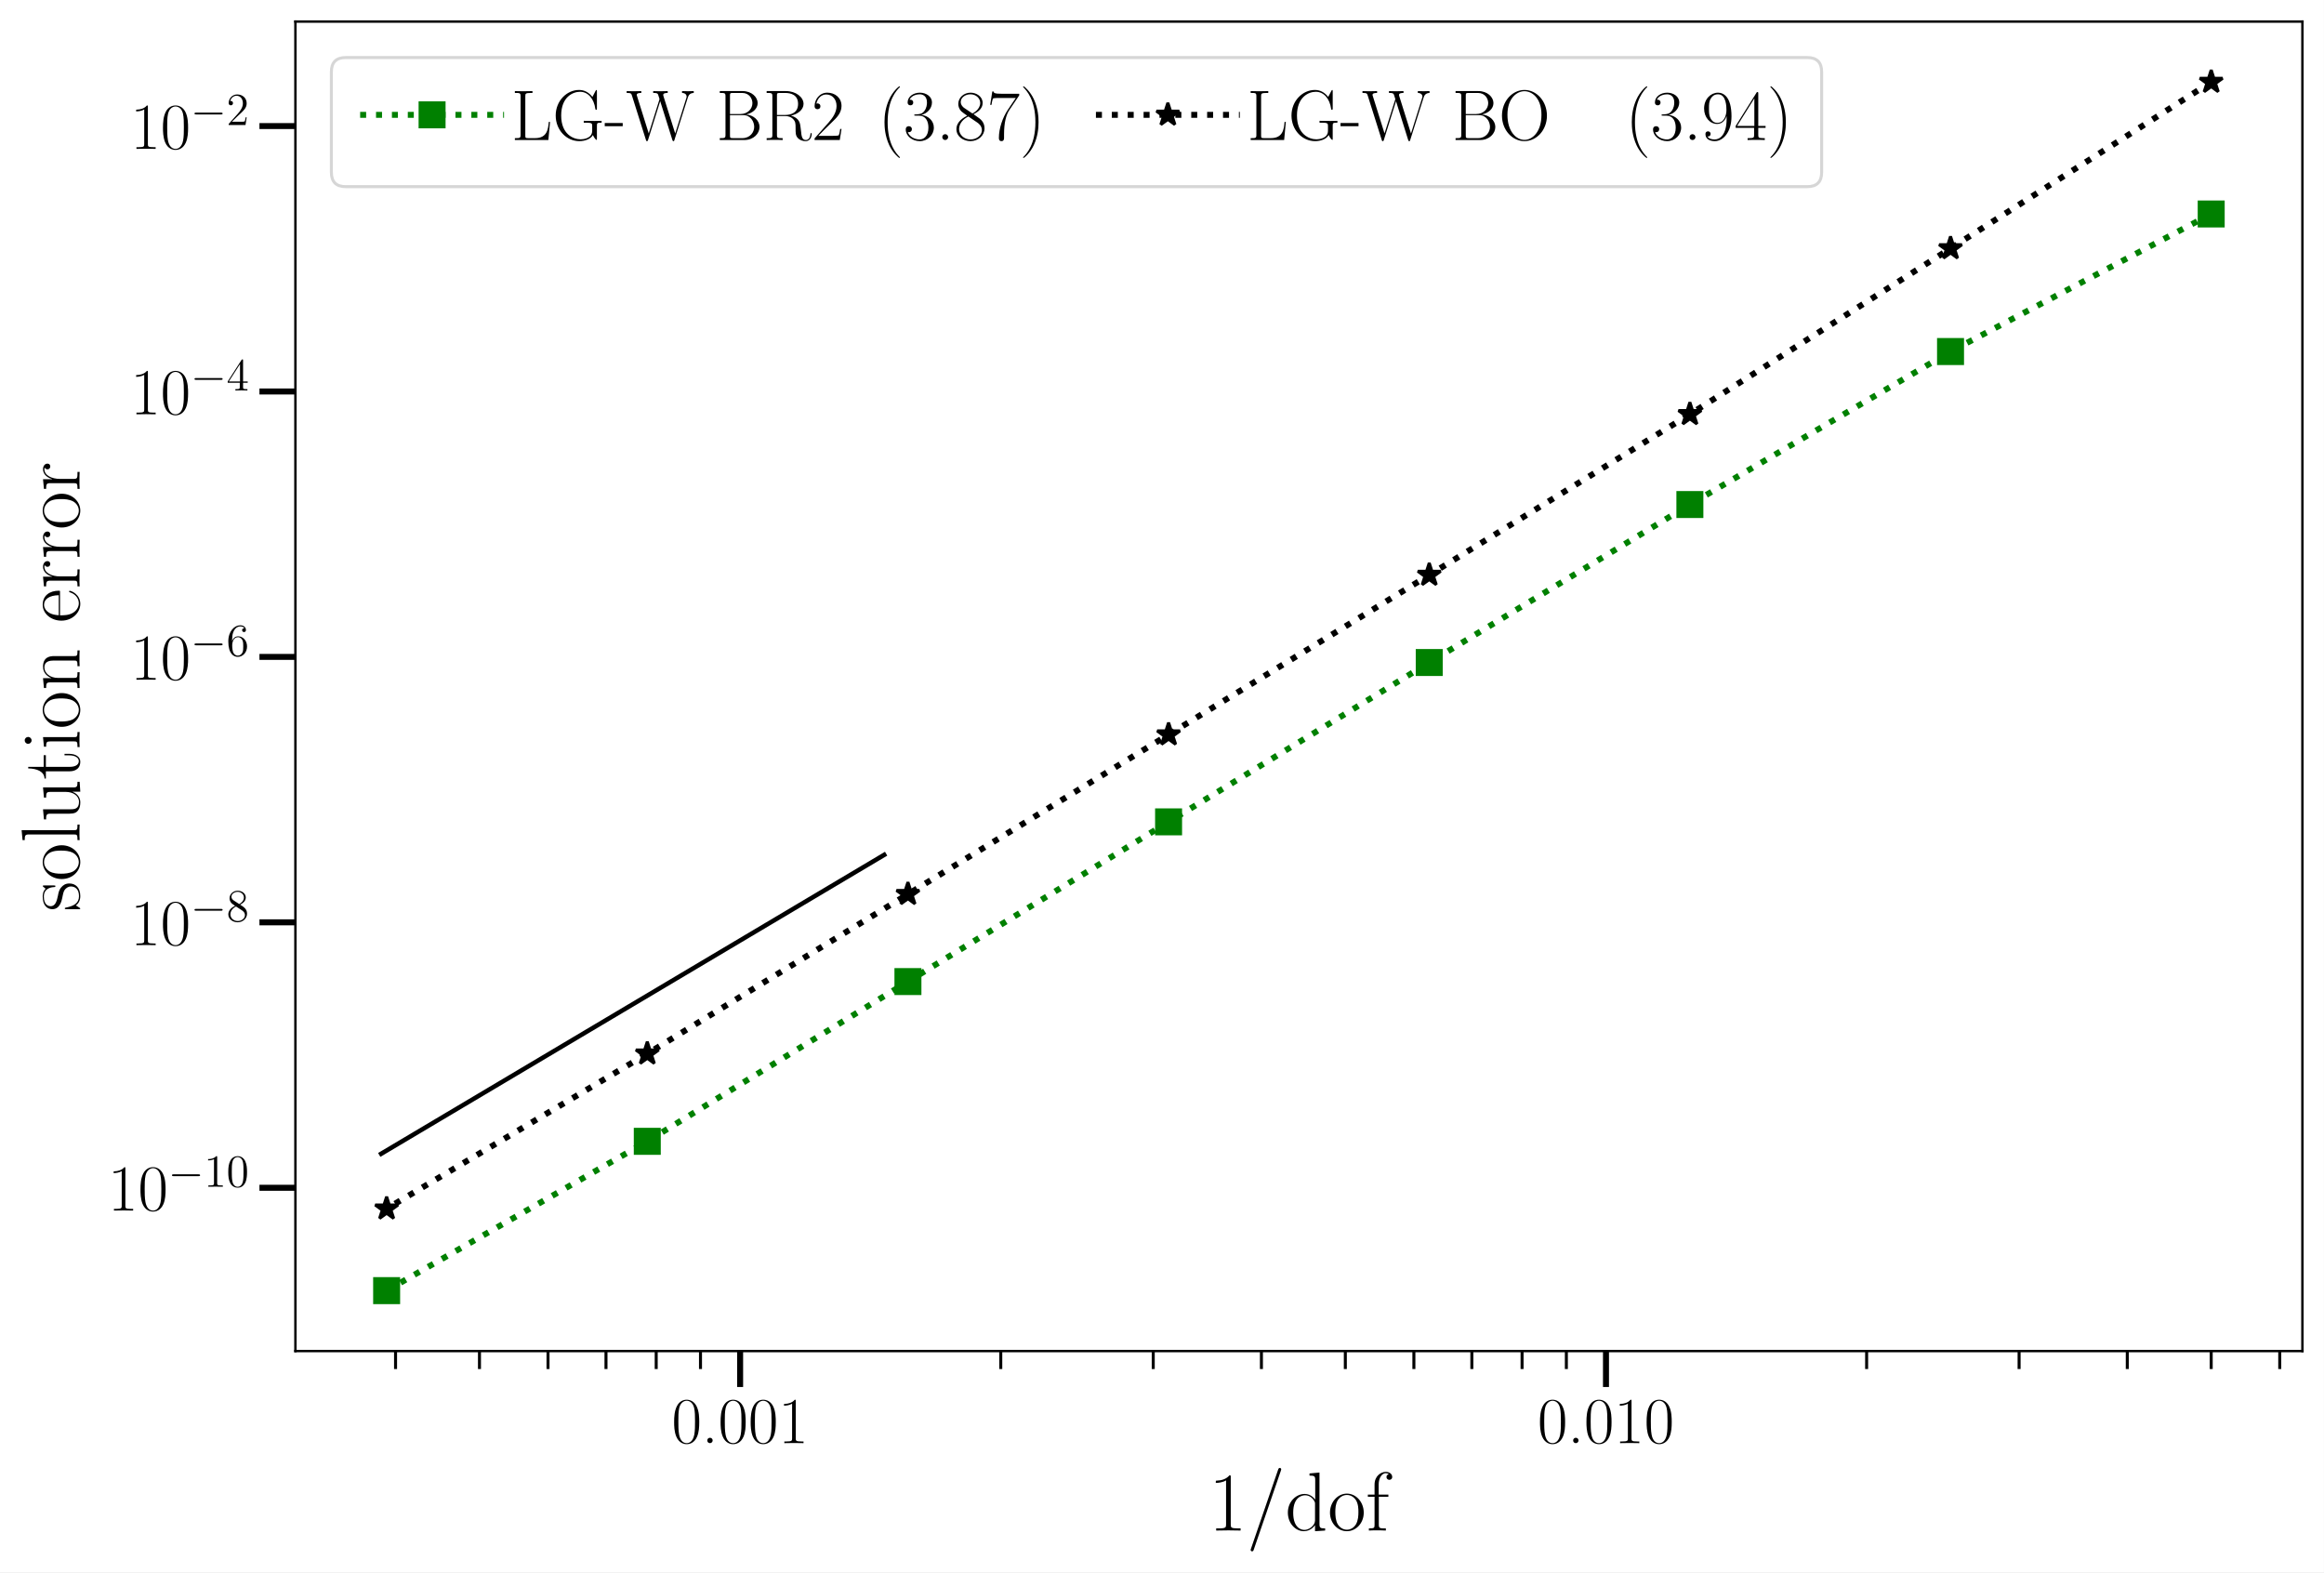 <?xml version="1.0" encoding="UTF-8" standalone="no"?>
<svg
   xmlns:dc="http://purl.org/dc/elements/1.1/"
   xmlns:cc="http://creativecommons.org/ns#"
   xmlns:rdf="http://www.w3.org/1999/02/22-rdf-syntax-ns#"
   xmlns:svg="http://www.w3.org/2000/svg"
   xmlns="http://www.w3.org/2000/svg"
   xmlns:xlink="http://www.w3.org/1999/xlink"
   xmlns:sodipodi="http://sodipodi.sourceforge.net/DTD/sodipodi-0.dtd"
   xmlns:inkscape="http://www.inkscape.org/namespaces/inkscape"
   inkscape:version="1.0 (4035a4fb49, 2020-05-01)"
   sodipodi:docname="errs_soln_VarOper_p3.svg"
   id="svg647"
   version="1.2"
   viewBox="0 0 775.357 524.751"
   height="524.751pt"
   width="775.357pt">
  <rect x="0" y="0" width="775.357" height="524.751" fill="#333333" stroke="none"/>
  <sodipodi:namedview
     inkscape:current-layer="svg647"
     inkscape:window-maximized="1"
     inkscape:window-y="-8"
     inkscape:window-x="-8"
     inkscape:cy="298.76326"
     inkscape:cx="516.90474"
     inkscape:zoom="0.78322883"
     showgrid="false"
     id="namedview649"
     inkscape:window-height="715"
     inkscape:window-width="1366"
     inkscape:pageshadow="2"
     inkscape:pageopacity="0"
     guidetolerance="10"
     gridtolerance="10"
     objecttolerance="10"
     borderopacity="1"
     bordercolor="#666666"
     pagecolor="#ffffff" />
  <defs
     id="defs238">
    <g
       id="g140">
      <symbol
         id="glyph0-0"
         overflow="visible">
        <path
           id="path2"
           d=""
           style="stroke:none;" />
      </symbol>
      <symbol
         id="glyph0-1"
         overflow="visible">
        <path
           id="path5"
           d="M 9.203 -7.031 C 9.203 -8.375 9.188 -10.656 8.266 -12.406 C 7.453 -13.938 6.156 -14.484 5.016 -14.484 C 3.969 -14.484 2.625 -14.016 1.797 -12.438 C 0.922 -10.781 0.828 -8.75 0.828 -7.031 C 0.828 -5.781 0.859 -3.875 1.531 -2.219 C 2.484 0.047 4.172 0.344 5.016 0.344 C 6.031 0.344 7.562 -0.062 8.469 -2.141 C 9.125 -3.656 9.203 -5.438 9.203 -7.031 Z M 5.016 0 C 3.609 0 2.781 -1.203 2.484 -2.875 C 2.234 -4.172 2.234 -6.047 2.234 -7.281 C 2.234 -8.969 2.234 -10.375 2.516 -11.703 C 2.938 -13.562 4.172 -14.141 5.016 -14.141 C 5.922 -14.141 7.078 -13.547 7.5 -11.75 C 7.781 -10.5 7.797 -9.031 7.797 -7.281 C 7.797 -5.859 7.797 -4.094 7.547 -2.812 C 7.078 -0.422 5.781 0 5.016 0 Z M 5.016 0 "
           style="stroke:none;" />
      </symbol>
      <symbol
         id="glyph0-2"
         overflow="visible">
        <path
           id="path8"
           d="M 3.641 -0.906 C 3.641 -1.453 3.203 -1.797 2.734 -1.797 C 2.297 -1.797 1.844 -1.453 1.844 -0.906 C 1.844 -0.344 2.281 0 2.734 0 C 3.172 0 3.641 -0.344 3.641 -0.906 Z M 3.641 -0.906 "
           style="stroke:none;" />
      </symbol>
      <symbol
         id="glyph0-3"
         overflow="visible">
        <path
           id="path11"
           d="M 5.828 -14.016 C 5.828 -14.469 5.812 -14.484 5.5 -14.484 C 4.641 -13.453 3.359 -13.125 2.125 -13.094 C 2.062 -13.094 1.953 -13.094 1.922 -13.047 C 1.906 -13 1.906 -12.953 1.906 -12.5 C 2.594 -12.5 3.734 -12.625 4.609 -13.156 L 4.609 -1.594 C 4.609 -0.828 4.562 -0.562 2.672 -0.562 L 2.016 -0.562 L 2.016 0 C 3.062 -0.016 4.172 -0.047 5.219 -0.047 C 6.266 -0.047 7.359 -0.016 8.422 0 L 8.422 -0.562 L 7.766 -0.562 C 5.875 -0.562 5.828 -0.812 5.828 -1.594 Z M 5.828 -14.016 "
           style="stroke:none;" />
      </symbol>
      <symbol
         id="glyph1-0"
         overflow="visible">
        <path
           id="path14"
           d=""
           style="stroke:none;" />
      </symbol>
      <symbol
         id="glyph1-1"
         overflow="visible">
        <path
           id="path17"
           d="M 7.422 -17.828 C 7.422 -18.406 7.391 -18.438 7 -18.438 C 5.906 -17.125 4.266 -16.703 2.703 -16.656 C 2.625 -16.656 2.484 -16.656 2.453 -16.594 C 2.422 -16.547 2.422 -16.484 2.422 -15.891 C 3.297 -15.891 4.734 -16.062 5.859 -16.734 L 5.859 -2.031 C 5.859 -1.062 5.797 -0.719 3.406 -0.719 L 2.562 -0.719 L 2.562 0 C 3.906 -0.031 5.297 -0.062 6.641 -0.062 C 7.984 -0.062 9.375 -0.031 10.703 0 L 10.703 -0.719 L 9.875 -0.719 C 7.469 -0.719 7.422 -1.031 7.422 -2.031 Z M 7.422 -17.828 "
           style="stroke:none;" />
      </symbol>
      <symbol
         id="glyph1-2"
         overflow="visible">
        <path
           id="path20"
           d="M 11.344 -19.906 C 11.484 -20.281 11.484 -20.328 11.484 -20.391 C 11.484 -20.719 11.234 -20.891 11.016 -20.891 C 10.688 -20.891 10.578 -20.672 10.453 -20.328 L 1.422 5.969 C 1.281 6.328 1.281 6.391 1.281 6.438 C 1.281 6.781 1.531 6.938 1.75 6.938 C 2.094 6.938 2.203 6.719 2.312 6.391 Z M 11.344 -19.906 "
           style="stroke:none;" />
      </symbol>
      <symbol
         id="glyph1-3"
         overflow="visible">
        <path
           id="path23"
           d="M 8.141 -19.047 L 8.141 -18.328 C 9.797 -18.328 10.047 -18.156 10.047 -16.812 L 10.047 -10.297 C 9.922 -10.438 8.781 -12.219 6.531 -12.219 C 3.688 -12.219 0.922 -9.672 0.922 -6 C 0.922 -2.344 3.516 0.219 6.25 0.219 C 8.625 0.219 9.844 -1.625 9.984 -1.812 L 9.984 0.219 L 13.359 0 L 13.359 -0.719 C 11.719 -0.719 11.469 -0.891 11.469 -2.234 L 11.469 -19.359 Z M 9.984 -3.344 C 9.984 -2.516 9.484 -1.75 8.844 -1.203 C 7.891 -0.359 6.938 -0.219 6.422 -0.219 C 5.609 -0.219 2.703 -0.641 2.703 -5.969 C 2.703 -11.438 5.938 -11.766 6.672 -11.766 C 7.953 -11.766 8.984 -11.047 9.625 -10.047 C 9.984 -9.453 9.984 -9.375 9.984 -8.875 Z M 9.984 -3.344 "
           style="stroke:none;" />
      </symbol>
      <symbol
         id="glyph1-4"
         overflow="visible">
        <path
           id="path26"
           d="M 12.016 -5.969 C 12.016 -9.531 9.422 -12.328 6.391 -12.328 C 3.344 -12.328 0.75 -9.531 0.75 -5.969 C 0.75 -2.453 3.344 0.219 6.391 0.219 C 9.422 0.219 12.016 -2.453 12.016 -5.969 Z M 6.391 -0.281 C 5.078 -0.281 3.953 -1.062 3.312 -2.141 C 2.625 -3.406 2.531 -4.969 2.531 -6.188 C 2.531 -7.359 2.594 -8.812 3.312 -10.062 C 3.875 -10.984 4.969 -11.875 6.391 -11.875 C 7.641 -11.875 8.703 -11.188 9.375 -10.203 C 10.234 -8.891 10.234 -7.062 10.234 -6.188 C 10.234 -5.109 10.188 -3.438 9.422 -2.094 C 8.641 -0.812 7.453 -0.281 6.391 -0.281 Z M 6.391 -0.281 "
           style="stroke:none;" />
      </symbol>
      <symbol
         id="glyph1-5"
         overflow="visible">
        <path
           id="path29"
           d="M 4.266 -11.266 L 7.453 -11.266 L 7.453 -12 L 4.219 -12 L 4.219 -15.375 C 4.219 -17.688 5.391 -19.141 6.578 -19.141 C 6.938 -19.141 7.359 -19.016 7.641 -18.828 C 7.422 -18.766 6.828 -18.578 6.828 -17.875 C 6.828 -17.156 7.391 -16.922 7.781 -16.922 C 8.172 -16.922 8.734 -17.156 8.734 -17.875 C 8.734 -18.938 7.719 -19.578 6.609 -19.578 C 5.016 -19.578 2.844 -18.266 2.844 -15.312 L 2.844 -12 L 0.609 -12 L 0.609 -11.266 L 2.844 -11.266 L 2.844 -1.922 C 2.844 -0.859 2.734 -0.719 0.953 -0.719 L 0.953 0 C 1.625 -0.062 2.906 -0.062 3.625 -0.062 C 4.438 -0.062 5.859 -0.062 6.609 0 L 6.609 -0.719 C 4.609 -0.719 4.266 -0.719 4.266 -1.984 Z M 4.266 -11.266 "
           style="stroke:none;" />
      </symbol>
      <symbol
         id="glyph2-0"
         overflow="visible">
        <path
           id="path32"
           d=""
           style="stroke:none;" />
      </symbol>
      <symbol
         id="glyph2-1"
         overflow="visible">
        <path
           id="path35"
           d="M 10.109 -3.531 C 10.375 -3.531 10.656 -3.531 10.656 -3.828 C 10.656 -4.141 10.375 -4.141 10.109 -4.141 L 1.812 -4.141 C 1.547 -4.141 1.281 -4.141 1.281 -3.828 C 1.281 -3.531 1.547 -3.531 1.812 -3.531 Z M 10.109 -3.531 "
           style="stroke:none;" />
      </symbol>
      <symbol
         id="glyph3-0"
         overflow="visible">
        <path
           id="path38"
           d=""
           style="stroke:none;" />
      </symbol>
      <symbol
         id="glyph3-1"
         overflow="visible">
        <path
           id="path41"
           d="M 4.422 -9.828 C 4.422 -10.188 4.422 -10.203 4.109 -10.203 C 3.75 -9.797 2.984 -9.219 1.391 -9.219 L 1.391 -8.781 C 1.75 -8.781 2.516 -8.781 3.359 -9.172 L 3.359 -1.188 C 3.359 -0.625 3.312 -0.438 1.969 -0.438 L 1.484 -0.438 L 1.484 0 C 1.906 -0.031 3.391 -0.031 3.891 -0.031 C 4.406 -0.031 5.875 -0.031 6.297 0 L 6.297 -0.438 L 5.812 -0.438 C 4.469 -0.438 4.422 -0.625 4.422 -1.188 Z M 4.422 -9.828 "
           style="stroke:none;" />
      </symbol>
      <symbol
         id="glyph3-2"
         overflow="visible">
        <path
           id="path44"
           d="M 6.875 -4.906 C 6.875 -6.188 6.797 -7.422 6.25 -8.594 C 5.609 -9.859 4.516 -10.203 3.766 -10.203 C 2.875 -10.203 1.781 -9.766 1.219 -8.484 C 0.781 -7.516 0.625 -6.562 0.625 -4.906 C 0.625 -3.422 0.734 -2.297 1.281 -1.219 C 1.891 -0.047 2.953 0.328 3.75 0.328 C 5.078 0.328 5.844 -0.469 6.297 -1.359 C 6.844 -2.516 6.875 -4.016 6.875 -4.906 Z M 3.75 0.016 C 3.25 0.016 2.25 -0.266 1.969 -1.938 C 1.797 -2.859 1.797 -4.016 1.797 -5.094 C 1.797 -6.359 1.797 -7.484 2.047 -8.391 C 2.297 -9.422 3.078 -9.891 3.75 -9.891 C 4.328 -9.891 5.219 -9.547 5.516 -8.219 C 5.703 -7.344 5.703 -6.141 5.703 -5.094 C 5.703 -4.062 5.703 -2.906 5.547 -1.969 C 5.25 -0.281 4.281 0.016 3.75 0.016 Z M 3.75 0.016 "
           style="stroke:none;" />
      </symbol>
      <symbol
         id="glyph3-3"
         overflow="visible">
        <path
           id="path47"
           d="M 4.578 -5.547 C 5.344 -5.953 6.453 -6.656 6.453 -7.953 C 6.453 -9.281 5.172 -10.203 3.766 -10.203 C 2.234 -10.203 1.047 -9.078 1.047 -7.688 C 1.047 -7.172 1.203 -6.641 1.625 -6.125 C 1.797 -5.922 1.812 -5.906 2.891 -5.156 C 1.391 -4.469 0.625 -3.438 0.625 -2.312 C 0.625 -0.688 2.172 0.328 3.75 0.328 C 5.453 0.328 6.875 -0.938 6.875 -2.547 C 6.875 -4.109 5.766 -4.797 4.578 -5.547 Z M 2.484 -6.922 C 2.281 -7.062 1.672 -7.453 1.672 -8.203 C 1.672 -9.203 2.719 -9.828 3.75 -9.828 C 4.844 -9.828 5.828 -9.031 5.828 -7.938 C 5.828 -7 5.156 -6.25 4.266 -5.75 Z M 3.203 -4.938 L 5.062 -3.734 C 5.469 -3.469 6.172 -2.984 6.172 -2.062 C 6.172 -0.891 4.984 -0.094 3.766 -0.094 C 2.453 -0.094 1.328 -1.047 1.328 -2.312 C 1.328 -3.516 2.203 -4.484 3.203 -4.938 Z M 3.203 -4.938 "
           style="stroke:none;" />
      </symbol>
      <symbol
         id="glyph3-4"
         overflow="visible">
        <path
           id="path50"
           d="M 1.891 -5.344 C 1.891 -9.219 3.781 -9.828 4.609 -9.828 C 5.156 -9.828 5.703 -9.672 6 -9.203 C 5.812 -9.203 5.234 -9.203 5.234 -8.578 C 5.234 -8.234 5.469 -7.953 5.859 -7.953 C 6.25 -7.953 6.5 -8.172 6.5 -8.625 C 6.5 -9.422 5.922 -10.203 4.594 -10.203 C 2.656 -10.203 0.625 -8.219 0.625 -4.844 C 0.625 -0.625 2.469 0.328 3.781 0.328 C 5.453 0.328 6.875 -1.141 6.875 -3.125 C 6.875 -5.172 5.453 -6.531 3.906 -6.531 C 2.547 -6.531 2.047 -5.359 1.891 -4.922 Z M 3.781 -0.094 C 2.812 -0.094 2.344 -0.953 2.203 -1.281 C 2.078 -1.672 1.922 -2.422 1.922 -3.5 C 1.922 -4.703 2.469 -6.234 3.844 -6.234 C 4.688 -6.234 5.141 -5.656 5.375 -5.141 C 5.609 -4.578 5.609 -3.812 5.609 -3.141 C 5.609 -2.359 5.609 -1.672 5.328 -1.094 C 4.938 -0.359 4.391 -0.094 3.781 -0.094 Z M 3.781 -0.094 "
           style="stroke:none;" />
      </symbol>
      <symbol
         id="glyph3-5"
         overflow="visible">
        <path
           id="path53"
           d="M 5.547 -9.984 C 5.547 -10.281 5.547 -10.359 5.328 -10.359 C 5.203 -10.359 5.156 -10.359 5.031 -10.172 L 0.422 -3 L 0.422 -2.562 L 4.453 -2.562 L 4.453 -1.172 C 4.453 -0.594 4.422 -0.438 3.297 -0.438 L 2.984 -0.438 L 2.984 0 C 3.344 -0.031 4.562 -0.031 4.984 -0.031 C 5.422 -0.031 6.641 -0.031 7 0 L 7 -0.438 L 6.688 -0.438 C 5.578 -0.438 5.547 -0.594 5.547 -1.172 L 5.547 -2.562 L 7.094 -2.562 L 7.094 -3 L 5.547 -3 Z M 4.531 -8.797 L 4.531 -3 L 0.797 -3 Z M 4.531 -8.797 "
           style="stroke:none;" />
      </symbol>
      <symbol
         id="glyph3-6"
         overflow="visible">
        <path
           id="path56"
           d="M 6.75 -2.578 L 6.406 -2.578 C 6.375 -2.312 6.25 -1.469 6.094 -1.234 C 5.984 -1.094 5.109 -1.094 4.656 -1.094 L 1.812 -1.094 C 2.219 -1.438 3.156 -2.422 3.562 -2.797 C 5.891 -4.938 6.75 -5.734 6.75 -7.25 C 6.75 -9.016 5.359 -10.203 3.578 -10.203 C 1.797 -10.203 0.75 -8.688 0.75 -7.359 C 0.75 -6.578 1.422 -6.578 1.469 -6.578 C 1.797 -6.578 2.188 -6.812 2.188 -7.297 C 2.188 -7.734 1.906 -8.031 1.469 -8.031 C 1.328 -8.031 1.297 -8.031 1.266 -8.016 C 1.547 -9.047 2.375 -9.766 3.375 -9.766 C 4.688 -9.766 5.484 -8.672 5.484 -7.25 C 5.484 -5.953 4.719 -4.812 3.844 -3.828 L 0.75 -0.375 L 0.75 0 L 6.359 0 Z M 6.75 -2.578 "
           style="stroke:none;" />
      </symbol>
      <symbol
         id="glyph4-0"
         overflow="visible">
        <path
           id="path59"
           d=""
           style="stroke:none;" />
      </symbol>
      <symbol
         id="glyph4-1"
         overflow="visible">
        <path
           id="path62"
           d="M -11.766 -8.625 C -12.266 -8.625 -12.297 -8.594 -12.297 -8.422 C -12.297 -8.312 -12.266 -8.281 -11.859 -7.953 C -11.734 -7.859 -11.469 -7.609 -11.344 -7.531 C -12.297 -6.641 -12.328 -5.391 -12.328 -4.906 C -12.328 -1.812 -10.703 -0.703 -9.094 -0.703 C -6.578 -0.703 -6 -3.547 -5.828 -4.344 C -5.469 -6.109 -5.359 -6.719 -4.859 -7.312 C -4.516 -7.672 -3.906 -8.281 -2.906 -8.281 C -1.734 -8.281 -0.219 -7.609 -0.219 -5.047 C -0.219 -2.625 -2.062 -1.75 -4.516 -1.25 C -4.906 -1.172 -4.938 -1.172 -4.938 -0.953 C -4.938 -0.719 -4.906 -0.703 -4.344 -0.703 L -0.328 -0.703 C 0.172 -0.703 0.188 -0.719 0.188 -0.891 C 0.188 -1.031 0.172 -1.062 -0.062 -1.203 C -0.312 -1.359 -0.969 -1.781 -1.25 -1.953 C -0.5 -2.516 0.219 -3.484 0.219 -5.047 C 0.219 -7.812 -1.281 -9.281 -3.453 -9.281 C -4.875 -9.281 -5.641 -8.531 -5.969 -8.172 C -6.828 -7.328 -7.031 -6.359 -7.25 -5.188 C -7.594 -3.656 -7.984 -1.703 -9.672 -1.703 C -10.406 -1.703 -11.938 -2.094 -11.938 -4.906 C -11.938 -7.891 -9.141 -8.062 -8.25 -8.109 C -8.109 -8.141 -8.094 -8.281 -8.094 -8.375 C -8.094 -8.625 -8.172 -8.625 -8.641 -8.625 Z M -11.766 -8.625 "
           style="stroke:none;" />
      </symbol>
      <symbol
         id="glyph4-2"
         overflow="visible">
        <path
           id="path65"
           d="M -5.969 -12.016 C -9.531 -12.016 -12.328 -9.422 -12.328 -6.391 C -12.328 -3.344 -9.531 -0.75 -5.969 -0.75 C -2.453 -0.75 0.219 -3.344 0.219 -6.391 C 0.219 -9.422 -2.453 -12.016 -5.969 -12.016 Z M -0.281 -6.391 C -0.281 -5.078 -1.062 -3.953 -2.141 -3.312 C -3.406 -2.625 -4.969 -2.531 -6.188 -2.531 C -7.359 -2.531 -8.812 -2.594 -10.062 -3.312 C -10.984 -3.875 -11.875 -4.969 -11.875 -6.391 C -11.875 -7.641 -11.188 -8.703 -10.203 -9.375 C -8.891 -10.234 -7.062 -10.234 -6.188 -10.234 C -5.109 -10.234 -3.438 -10.188 -2.094 -9.422 C -0.812 -8.641 -0.281 -7.453 -0.281 -6.391 Z M -0.281 -6.391 "
           style="stroke:none;" />
      </symbol>
      <symbol
         id="glyph4-3"
         overflow="visible">
        <path
           id="path68"
           d="M -19.359 -4.266 L -19.047 -0.953 L -18.328 -0.953 C -18.328 -2.594 -18.156 -2.844 -16.812 -2.844 L -1.922 -2.844 C -0.859 -2.844 -0.719 -2.734 -0.719 -0.953 L 0 -0.953 C -0.062 -1.625 -0.062 -2.844 -0.062 -3.547 C -0.062 -4.266 -0.062 -5.5 0 -6.156 L -0.719 -6.156 C -0.719 -4.375 -0.844 -4.266 -1.922 -4.266 Z M -19.359 -4.266 "
           style="stroke:none;" />
      </symbol>
      <symbol
         id="glyph4-4"
         overflow="visible">
        <path
           id="path71"
           d="M -11.906 -8.203 L -11.188 -8.203 C -11.188 -9.844 -11.016 -10.094 -9.672 -10.094 L -4.609 -10.094 C -2.266 -10.094 -0.219 -8.844 -0.219 -6.781 C -0.219 -4.484 -1.594 -4.297 -3.047 -4.297 L -12.219 -4.297 L -11.906 -0.922 L -11.188 -0.922 C -11.188 -2.031 -11.188 -2.797 -10.062 -2.812 L -4.719 -2.812 C -2.844 -2.812 -1.641 -2.812 -0.859 -3.547 C -0.5 -3.906 0.219 -4.609 0.219 -6.609 C 0.219 -8.984 -1.781 -9.906 -2.375 -10.125 L -2.375 -10.156 L 0.219 -10.156 L 0 -13.469 L -0.719 -13.469 C -0.719 -11.828 -0.891 -11.578 -2.234 -11.578 L -12.219 -11.578 Z M -11.906 -8.203 "
           style="stroke:none;" />
      </symbol>
      <symbol
         id="glyph4-5"
         overflow="visible">
        <path
           id="path74"
           d="M -11.266 -4.219 L -11.266 -8.109 L -12 -8.109 L -12 -4.219 L -17.156 -4.219 L -17.156 -3.703 C -14.281 -3.656 -11.766 -2.672 -11.719 -0.312 L -11.266 -0.312 L -11.266 -2.734 L -3.438 -2.734 C -2.906 -2.734 0.219 -2.734 0.219 -5.969 C 0.219 -7.609 -1.391 -8.562 -3.453 -8.562 L -5.047 -8.562 L -5.047 -8.062 L -3.484 -8.062 C -1.562 -8.062 -0.281 -7.312 -0.281 -6.141 C -0.281 -5.328 -0.844 -4.219 -3.375 -4.219 Z M -11.266 -4.219 "
           style="stroke:none;" />
      </symbol>
      <symbol
         id="glyph4-6"
         overflow="visible">
        <path
           id="path77"
           d="M -17.188 -4.328 C -17.797 -4.328 -18.328 -3.828 -18.328 -3.172 C -18.328 -2.562 -17.828 -2.031 -17.188 -2.031 C -16.562 -2.031 -16.031 -2.531 -16.031 -3.172 C -16.031 -3.797 -16.547 -4.328 -17.188 -4.328 Z M -11.906 -1.062 L -11.188 -1.062 C -11.188 -2.625 -11.016 -2.844 -9.672 -2.844 L -1.922 -2.844 C -0.859 -2.844 -0.719 -2.734 -0.719 -0.953 L 0 -0.953 C -0.062 -1.625 -0.062 -2.812 -0.062 -3.516 C -0.062 -4.188 -0.062 -5.328 0 -5.969 L -0.719 -5.969 C -0.719 -4.328 -0.891 -4.266 -1.891 -4.266 L -12.219 -4.266 Z M -11.906 -1.062 "
           style="stroke:none;" />
      </symbol>
      <symbol
         id="glyph4-7"
         overflow="visible">
        <path
           id="path80"
           d="M -8.484 -11.578 C -9.906 -11.578 -12.219 -11.297 -12.219 -8 C -12.219 -5.797 -10.516 -4.656 -9.406 -4.234 L -9.406 -4.219 L -12.219 -4.219 L -11.906 -0.922 L -11.188 -0.922 C -11.188 -2.562 -11.016 -2.812 -9.672 -2.812 L -1.922 -2.812 C -0.859 -2.812 -0.719 -2.703 -0.719 -0.922 L 0 -0.922 C -0.062 -1.594 -0.062 -2.812 -0.062 -3.547 C -0.062 -4.266 -0.062 -5.516 0 -6.188 L -0.719 -6.188 C -0.719 -4.406 -0.844 -4.297 -1.922 -4.297 L -7.281 -4.297 C -9.844 -4.297 -11.766 -5.859 -11.766 -7.812 C -11.766 -9.875 -9.922 -10.094 -8.594 -10.094 L -1.922 -10.094 C -0.859 -10.094 -0.719 -9.984 -0.719 -8.203 L 0 -8.203 C -0.062 -8.875 -0.062 -10.094 -0.062 -10.828 C -0.062 -11.547 -0.062 -12.797 0 -13.469 L -0.719 -13.469 C -0.719 -11.688 -0.844 -11.578 -1.922 -11.578 Z M -8.484 -11.578 "
           style="stroke:none;" />
      </symbol>
      <symbol
         id="glyph4-8"
         overflow="visible">
        <path
           id="path83"
           d="M -6.547 -10.625 C -6.672 -10.734 -6.719 -10.734 -7 -10.734 C -9.844 -10.734 -12.328 -9.234 -12.328 -6.047 C -12.328 -3.094 -9.516 -0.75 -6.078 -0.75 C -2.453 -0.75 0.219 -3.406 0.219 -6.359 C 0.219 -9.484 -2.734 -10.703 -3.312 -10.703 C -3.516 -10.703 -3.516 -10.547 -3.516 -10.484 C -3.516 -10.297 -3.453 -10.266 -3.125 -10.156 C -1.234 -9.531 -0.281 -8 -0.281 -6.547 C -0.281 -5.359 -0.953 -4.156 -2.172 -3.406 C -3.594 -2.531 -5.25 -2.531 -6.547 -2.531 Z M -6.969 -2.562 C -10.984 -2.766 -11.875 -4.906 -11.875 -6.031 C -11.875 -7.922 -10.094 -9.203 -6.969 -9.234 Z M -6.969 -2.562 "
           style="stroke:none;" />
      </symbol>
      <symbol
         id="glyph4-9"
         overflow="visible">
        <path
           id="path86"
           d="M -6.578 -4.188 C -9.266 -4.188 -11.766 -5.328 -11.766 -7.422 C -11.766 -7.609 -11.734 -7.812 -11.656 -8 C -11.656 -8 -11.469 -7.391 -10.734 -7.391 C -10.062 -7.391 -9.797 -7.922 -9.797 -8.344 C -9.797 -8.672 -9.984 -9.281 -10.766 -9.281 C -11.656 -9.281 -12.219 -8.391 -12.219 -7.453 C -12.219 -5.328 -10.156 -4.406 -9.172 -4.125 L -9.172 -4.094 L -12.219 -4.094 L -11.906 -0.859 L -11.188 -0.859 C -11.188 -2.516 -11.016 -2.766 -9.672 -2.766 L -1.922 -2.766 C -0.859 -2.766 -0.719 -2.656 -0.719 -0.859 L 0 -0.859 C -0.062 -1.531 -0.062 -2.812 -0.062 -3.547 C -0.062 -4.344 -0.062 -5.766 0 -6.531 L -0.719 -6.531 C -0.719 -4.516 -0.719 -4.188 -1.984 -4.188 Z M -6.578 -4.188 "
           style="stroke:none;" />
      </symbol>
      <symbol
         id="glyph5-0"
         overflow="visible">
        <path
           id="path89"
           d=""
           style="stroke:none;" />
      </symbol>
      <symbol
         id="glyph5-1"
         overflow="visible">
        <path
           id="path92"
           d="M 12.953 -6.047 L 12.531 -6.047 C 12.328 -3.688 12.031 -0.625 7.938 -0.625 L 5.719 -0.625 C 4.75 -0.625 4.703 -0.734 4.703 -1.547 L 4.703 -14.609 C 4.703 -15.469 4.75 -15.703 6.578 -15.703 L 7.094 -15.703 L 7.094 -16.328 C 6.125 -16.281 4.969 -16.281 4 -16.281 C 3.25 -16.281 1.906 -16.281 1.219 -16.328 L 1.219 -15.703 C 2.875 -15.703 3.125 -15.703 3.125 -14.625 L 3.125 -1.703 C 3.125 -0.625 2.875 -0.625 1.219 -0.625 L 1.219 0 L 12.391 0 Z M 12.953 -6.047 "
           style="stroke:none;" />
      </symbol>
      <symbol
         id="glyph5-2"
         overflow="visible">
        <path
           id="path95"
           d="M 14.844 -4.75 C 14.844 -5.672 14.922 -5.781 16.406 -5.781 L 16.406 -6.406 C 15.828 -6.359 14.531 -6.359 13.891 -6.359 C 13.219 -6.359 11.359 -6.391 10.453 -6.406 L 10.453 -5.781 L 11.172 -5.781 C 13.219 -5.781 13.266 -5.516 13.266 -4.656 L 13.266 -3.078 C 13.266 -0.453 10.156 -0.234 9.422 -0.234 C 6.953 -0.234 2.922 -1.938 2.922 -8.172 C 2.922 -14.422 6.891 -16.094 9.203 -16.094 C 11.906 -16.094 13.859 -13.75 14.312 -10.422 C 14.375 -10.141 14.375 -10.094 14.578 -10.094 C 14.844 -10.094 14.844 -10.141 14.844 -10.562 L 14.844 -16.234 C 14.844 -16.656 14.828 -16.688 14.672 -16.688 C 14.578 -16.688 14.562 -16.656 14.391 -16.375 L 13.344 -14.375 C 12.172 -15.844 10.734 -16.703 8.891 -16.703 C 4.812 -16.703 1.094 -13.094 1.094 -8.172 C 1.094 -3.281 4.734 0.375 8.938 0.375 C 10.875 0.375 12.766 -0.312 13.5 -1.672 C 13.906 -0.688 14.578 -0.031 14.703 -0.031 C 14.828 -0.031 14.844 -0.047 14.844 -0.484 Z M 14.844 -4.75 "
           style="stroke:none;" />
      </symbol>
      <symbol
         id="glyph5-3"
         overflow="visible">
        <path
           id="path98"
           d="M 6.094 -4.609 L 6.094 -5.672 L 0.094 -5.672 L 0.094 -4.609 Z M 6.094 -4.609 "
           style="stroke:none;" />
      </symbol>
      <symbol
         id="glyph5-4"
         overflow="visible">
        <path
           id="path101"
           d="M 20.625 -14.172 C 20.844 -14.828 21.203 -15.656 22.594 -15.703 L 22.594 -16.328 C 22.188 -16.297 21.344 -16.281 20.922 -16.281 C 20.312 -16.281 19.266 -16.281 18.688 -16.328 L 18.688 -15.703 C 19.766 -15.688 20.219 -15.078 20.219 -14.516 C 20.219 -14.344 20.203 -14.25 20.109 -13.984 L 16.406 -2.172 L 12.5 -14.609 C 12.438 -14.844 12.406 -14.938 12.406 -15.031 C 12.406 -15.703 13.453 -15.703 13.906 -15.703 L 13.906 -16.328 C 13.219 -16.281 12.031 -16.281 11.281 -16.281 C 10.688 -16.281 9.609 -16.281 9.062 -16.328 L 9.062 -15.703 C 10.156 -15.703 10.453 -15.641 10.688 -15.203 C 10.781 -14.984 11.172 -13.75 11.172 -13.672 C 11.172 -13.578 11.109 -13.438 11.094 -13.359 L 7.578 -2.203 L 3.688 -14.609 C 3.562 -14.938 3.562 -14.984 3.562 -15.031 C 3.562 -15.703 4.609 -15.703 5.094 -15.703 L 5.094 -16.328 C 4.406 -16.281 3.203 -16.281 2.469 -16.281 C 1.844 -16.281 0.781 -16.281 0.219 -16.328 L 0.219 -15.703 C 1.656 -15.703 1.75 -15.562 1.984 -14.797 L 6.641 -0.031 C 6.766 0.328 6.766 0.375 6.984 0.375 C 7.172 0.375 7.25 0.328 7.344 0 L 11.406 -12.953 L 15.469 0 C 15.562 0.328 15.641 0.375 15.828 0.375 C 16.047 0.375 16.047 0.328 16.156 -0.031 Z M 20.625 -14.172 "
           style="stroke:none;" />
      </symbol>
      <symbol
         id="glyph5-5"
         overflow="visible">
        <path
           id="path104"
           d="M 1.25 -16.328 L 1.25 -15.703 C 2.891 -15.703 3.156 -15.703 3.156 -14.625 L 3.156 -1.703 C 3.156 -0.625 2.891 -0.625 1.25 -0.625 L 1.25 0 L 9.469 0 C 12.531 0 14.516 -2.172 14.516 -4.344 C 14.516 -6.5 12.547 -8.344 10 -8.516 C 12.281 -8.969 13.891 -10.5 13.891 -12.312 C 13.891 -14.297 11.922 -16.328 8.844 -16.328 Z M 4.656 -8.672 L 4.656 -14.781 C 4.656 -15.594 4.703 -15.703 5.672 -15.703 L 8.719 -15.703 C 11.094 -15.703 12.141 -13.797 12.141 -12.312 C 12.141 -10.5 10.688 -8.672 8.109 -8.672 Z M 5.672 -0.625 C 4.703 -0.625 4.656 -0.734 4.656 -1.547 L 4.656 -8.297 L 9.078 -8.297 C 11.547 -8.297 12.734 -6.125 12.734 -4.375 C 12.734 -2.625 11.375 -0.625 8.781 -0.625 Z M 5.672 -0.625 "
           style="stroke:none;" />
      </symbol>
      <symbol
         id="glyph5-6"
         overflow="visible">
        <path
           id="path107"
           d="M 9.375 -8.156 C 11.641 -8.609 13.562 -10.141 13.562 -12.047 C 13.562 -14.297 11.016 -16.328 7.672 -16.328 L 1.25 -16.328 L 1.25 -15.703 C 2.891 -15.703 3.156 -15.703 3.156 -14.625 L 3.156 -1.703 C 3.156 -0.625 2.891 -0.625 1.25 -0.625 L 1.25 0 C 1.938 -0.047 3.172 -0.047 3.922 -0.047 C 4.656 -0.047 5.906 -0.047 6.594 0 L 6.594 -0.625 C 4.953 -0.625 4.688 -0.625 4.688 -1.703 L 4.688 -7.984 L 7.484 -7.984 C 8.844 -7.984 9.609 -7.438 9.938 -7.125 C 10.906 -6.188 10.906 -5.547 10.906 -3.922 C 10.906 -2.312 10.906 -1.5 11.625 -0.688 C 12.531 0.281 13.75 0.375 14.266 0.375 C 16.047 0.375 16.297 -1.609 16.297 -2.016 C 16.297 -2.156 16.297 -2.312 16.094 -2.312 C 15.891 -2.312 15.875 -2.172 15.875 -2.078 C 15.75 -0.531 15.062 0 14.312 0 C 13 0 12.859 -1.5 12.719 -2.969 C 12.641 -3.469 12.594 -3.828 12.547 -4.344 C 12.406 -5.547 12.219 -7.297 9.375 -8.156 Z M 7.406 -8.359 L 4.688 -8.359 L 4.688 -14.781 C 4.688 -15.594 4.734 -15.703 5.688 -15.703 L 7.438 -15.703 C 9.422 -15.703 11.734 -15.016 11.734 -12.047 C 11.734 -8.969 9.203 -8.359 7.406 -8.359 Z M 7.406 -8.359 "
           style="stroke:none;" />
      </symbol>
      <symbol
         id="glyph5-7"
         overflow="visible">
        <path
           id="path110"
           d="M 9.969 -3.703 L 9.531 -3.703 C 9.297 -2.016 9.109 -1.719 9.016 -1.578 C 8.891 -1.391 7.172 -1.391 6.844 -1.391 L 2.25 -1.391 C 3.109 -2.312 4.781 -4.016 6.812 -5.969 C 8.266 -7.359 9.969 -8.984 9.969 -11.359 C 9.969 -14.172 7.719 -15.797 5.219 -15.797 C 2.578 -15.797 0.984 -13.484 0.984 -11.328 C 0.984 -10.406 1.672 -10.281 1.953 -10.281 C 2.203 -10.281 2.922 -10.422 2.922 -11.266 C 2.922 -12 2.297 -12.219 1.953 -12.219 C 1.812 -12.219 1.672 -12.188 1.578 -12.141 C 2.031 -14.172 3.422 -15.188 4.875 -15.188 C 6.953 -15.188 8.312 -13.531 8.312 -11.359 C 8.312 -9.281 7.094 -7.484 5.734 -5.922 L 0.984 -0.547 L 0.984 0 L 9.391 0 Z M 9.969 -3.703 "
           style="stroke:none;" />
      </symbol>
      <symbol
         id="glyph5-8"
         overflow="visible">
        <path
           id="path113"
           d="M 7.312 5.828 C 7.312 5.812 7.312 5.766 7.25 5.688 C 6.141 4.562 3.203 1.5 3.203 -5.953 C 3.203 -13.406 6.094 -16.453 7.266 -17.641 C 7.266 -17.672 7.312 -17.719 7.312 -17.781 C 7.312 -17.859 7.25 -17.906 7.141 -17.906 C 6.891 -17.906 4.859 -16.141 3.688 -13.5 C 2.484 -10.859 2.156 -8.266 2.156 -5.969 C 2.156 -4.25 2.312 -1.344 3.75 1.75 C 4.906 4.234 6.859 5.969 7.141 5.969 C 7.266 5.969 7.312 5.922 7.312 5.828 Z M 7.312 5.828 "
           style="stroke:none;" />
      </symbol>
      <symbol
         id="glyph5-9"
         overflow="visible">
        <path
           id="path116"
           d="M 5.281 -8.125 C 7.406 -8.125 8.344 -6.281 8.344 -4.156 C 8.344 -1.297 6.812 -0.188 5.422 -0.188 C 4.156 -0.188 2.109 -0.812 1.453 -2.656 C 1.578 -2.609 1.703 -2.609 1.812 -2.609 C 2.391 -2.609 2.828 -2.984 2.828 -3.609 C 2.828 -4.297 2.297 -4.609 1.812 -4.609 C 1.406 -4.609 0.781 -4.422 0.781 -3.531 C 0.781 -1.344 2.938 0.375 5.469 0.375 C 8.125 0.375 10.156 -1.703 10.156 -4.141 C 10.156 -6.453 8.25 -8.125 5.969 -8.391 C 7.797 -8.781 9.531 -10.406 9.531 -12.578 C 9.531 -14.438 7.656 -15.797 5.5 -15.797 C 3.328 -15.797 1.406 -14.469 1.406 -12.547 C 1.406 -11.719 2.031 -11.578 2.344 -11.578 C 2.844 -11.578 3.281 -11.875 3.281 -12.5 C 3.281 -13.125 2.844 -13.438 2.344 -13.438 C 2.25 -13.438 2.125 -13.438 2.031 -13.391 C 2.719 -14.969 4.609 -15.25 5.453 -15.25 C 6.281 -15.25 7.859 -14.844 7.859 -12.547 C 7.859 -11.875 7.766 -10.688 6.953 -9.641 C 6.234 -8.703 5.422 -8.656 4.641 -8.578 C 4.516 -8.578 3.969 -8.531 3.875 -8.531 C 3.703 -8.516 3.609 -8.484 3.609 -8.312 C 3.609 -8.156 3.641 -8.125 4.109 -8.125 Z M 5.281 -8.125 "
           style="stroke:none;" />
      </symbol>
      <symbol
         id="glyph5-10"
         overflow="visible">
        <path
           id="path119"
           d="M 3.969 -0.984 C 3.969 -1.578 3.484 -1.953 2.984 -1.953 C 2.516 -1.953 2.016 -1.578 2.016 -0.984 C 2.016 -0.375 2.484 0 2.984 0 C 3.469 0 3.969 -0.375 3.969 -0.984 Z M 3.969 -0.984 "
           style="stroke:none;" />
      </symbol>
      <symbol
         id="glyph5-11"
         overflow="visible">
        <path
           id="path122"
           d="M 6.5 -8.609 C 8.016 -9.375 9.531 -10.516 9.531 -12.359 C 9.531 -14.531 7.438 -15.797 5.5 -15.797 C 3.328 -15.797 1.406 -14.219 1.406 -12.047 C 1.406 -11.453 1.547 -10.422 2.484 -9.516 C 2.719 -9.281 3.734 -8.562 4.375 -8.109 C 3.297 -7.547 0.781 -6.234 0.781 -3.609 C 0.781 -1.141 3.125 0.375 5.453 0.375 C 8.016 0.375 10.156 -1.453 10.156 -3.891 C 10.156 -6.078 8.703 -7.078 7.75 -7.719 Z M 3.375 -10.703 C 3.172 -10.828 2.219 -11.578 2.219 -12.688 C 2.219 -14.156 3.734 -15.25 5.453 -15.25 C 7.344 -15.25 8.719 -13.906 8.719 -12.359 C 8.719 -10.141 6.234 -8.875 6.125 -8.875 C 6.094 -8.875 6.078 -8.875 5.875 -9.016 Z M 7.766 -5.812 C 8.125 -5.547 9.281 -4.75 9.281 -3.297 C 9.281 -1.531 7.5 -0.188 5.5 -0.188 C 3.328 -0.188 1.672 -1.75 1.672 -3.641 C 1.672 -5.516 3.125 -7.094 4.781 -7.844 Z M 7.766 -5.812 "
           style="stroke:none;" />
      </symbol>
      <symbol
         id="glyph5-12"
         overflow="visible">
        <path
           id="path125"
           d="M 10.781 -14.891 L 10.781 -15.422 L 5.156 -15.422 C 2.359 -15.422 2.312 -15.734 2.219 -16.188 L 1.797 -16.188 L 1.094 -11.719 L 1.531 -11.719 C 1.609 -12.172 1.766 -13.391 2.062 -13.844 C 2.203 -14.031 3.969 -14.031 4.375 -14.031 L 9.641 -14.031 L 6.984 -10.094 C 5.219 -7.438 4 -3.844 4 -0.719 C 4 -0.438 4 0.375 4.859 0.375 C 5.719 0.375 5.719 -0.438 5.719 -0.734 L 5.719 -1.844 C 5.719 -5.766 6.391 -8.344 7.484 -10 Z M 10.781 -14.891 "
           style="stroke:none;" />
      </symbol>
      <symbol
         id="glyph5-13"
         overflow="visible">
        <path
           id="path128"
           d="M 6.281 -5.953 C 6.281 -7.672 6.125 -10.594 4.688 -13.672 C 3.531 -16.156 1.578 -17.906 1.297 -17.906 C 1.219 -17.906 1.125 -17.875 1.125 -17.766 C 1.125 -17.719 1.141 -17.688 1.172 -17.641 C 2.312 -16.453 5.234 -13.406 5.234 -5.969 C 5.234 1.484 2.344 4.516 1.172 5.719 C 1.141 5.766 1.125 5.781 1.125 5.828 C 1.125 5.953 1.219 5.969 1.297 5.969 C 1.547 5.969 3.578 4.203 4.75 1.578 C 5.953 -1.078 6.281 -3.656 6.281 -5.953 Z M 6.281 -5.953 "
           style="stroke:none;" />
      </symbol>
      <symbol
         id="glyph5-14"
         overflow="visible">
        <path
           id="path131"
           d="M 16.094 -8.125 C 16.094 -13.031 12.578 -16.703 8.609 -16.703 C 4.547 -16.703 1.094 -12.984 1.094 -8.125 C 1.094 -3.281 4.594 0.375 8.578 0.375 C 12.672 0.375 16.094 -3.344 16.094 -8.125 Z M 8.609 -0.047 C 5.875 -0.047 2.922 -2.766 2.922 -8.438 C 2.922 -14.078 6.172 -16.281 8.578 -16.281 C 11.109 -16.281 14.266 -14.016 14.266 -8.438 C 14.266 -2.672 11.234 -0.047 8.609 -0.047 Z M 8.609 -0.047 "
           style="stroke:none;" />
      </symbol>
      <symbol
         id="glyph5-15"
         overflow="visible">
        <path
           id="path134"
           d="M 8.422 -7.078 C 8.422 -1.812 6.234 -0.188 4.453 -0.188 C 3.891 -0.188 2.562 -0.266 2.016 -1.188 C 2.625 -1.094 3.078 -1.438 3.078 -2.031 C 3.078 -2.672 2.562 -2.891 2.219 -2.891 C 2.016 -2.891 1.359 -2.797 1.359 -1.984 C 1.359 -0.359 2.766 0.375 4.5 0.375 C 7.25 0.375 10.047 -2.625 10.047 -7.891 C 10.047 -14.438 7.359 -15.797 5.547 -15.797 C 3.172 -15.797 0.906 -13.719 0.906 -10.516 C 0.906 -7.547 2.844 -5.359 5.281 -5.359 C 7.297 -5.359 8.172 -7.219 8.422 -8.016 Z M 5.328 -5.734 C 4.688 -5.734 3.781 -5.859 3.031 -7.297 C 2.531 -8.219 2.531 -9.328 2.531 -10.5 C 2.531 -11.906 2.531 -12.891 3.203 -13.938 C 3.531 -14.438 4.156 -15.25 5.547 -15.25 C 8.359 -15.25 8.359 -10.922 8.359 -9.969 C 8.359 -8.266 7.609 -5.734 5.328 -5.734 Z M 5.328 -5.734 "
           style="stroke:none;" />
      </symbol>
      <symbol
         id="glyph5-16"
         overflow="visible">
        <path
           id="path137"
           d="M 8.031 -15.469 C 8.031 -15.969 8.016 -16 7.578 -16 L 0.484 -4.688 L 0.484 -4.062 L 6.641 -4.062 L 6.641 -1.719 C 6.641 -0.859 6.594 -0.625 4.922 -0.625 L 4.469 -0.625 L 4.469 0 C 5.234 -0.047 6.531 -0.047 7.344 -0.047 C 8.156 -0.047 9.438 -0.047 10.203 0 L 10.203 -0.625 L 9.75 -0.625 C 8.078 -0.625 8.031 -0.859 8.031 -1.719 L 8.031 -4.062 L 10.469 -4.062 L 10.469 -4.688 L 8.031 -4.688 Z M 6.719 -13.891 L 6.719 -4.688 L 0.953 -4.688 Z M 6.719 -13.891 "
           style="stroke:none;" />
      </symbol>
    </g>
    <clipPath
       id="clip1">
      <path
         id="path142"
         d="M 0 0 L 775.355 0 L 775.355 524.75 L 0 524.75 Z M 0 0 " />
    </clipPath>
    <clipPath
       id="clip2">
      <path
         id="path145"
         d="M 733.223 67 L 742 67 L 742 75.883 L 733.223 75.883 Z M 733.223 67 " />
    </clipPath>
    <clipPath
       id="clip3">
      <path
         id="path148"
         d="M 733.223 66.883 L 742.223 66.883 L 742.223 75.883 L 733.223 75.883 Z M 733.223 66.883 " />
    </clipPath>
    <clipPath
       id="clip4">
      <path
         id="path151"
         d="M 646.258 113 L 655 113 L 655 121.773 L 646.258 121.773 Z M 646.258 113 " />
    </clipPath>
    <clipPath
       id="clip5">
      <path
         id="path154"
         d="M 646.258 112.773 L 655.258 112.773 L 655.258 121.773 L 646.258 121.773 Z M 646.258 112.773 " />
    </clipPath>
    <clipPath
       id="clip6">
      <path
         id="path157"
         d="M 559.297 164 L 568 164 L 568 172.816 L 559.297 172.816 Z M 559.297 164 " />
    </clipPath>
    <clipPath
       id="clip7">
      <path
         id="path160"
         d="M 559.297 163.816 L 568.297 163.816 L 568.297 172.816 L 559.297 172.816 Z M 559.297 163.816 " />
    </clipPath>
    <clipPath
       id="clip8">
      <path
         id="path163"
         d="M 472.336 217 L 481 217 L 481 225.523 L 472.336 225.523 Z M 472.336 217 " />
    </clipPath>
    <clipPath
       id="clip9">
      <path
         id="path166"
         d="M 472.336 216.523 L 481.336 216.523 L 481.336 225.523 L 472.336 225.523 Z M 472.336 216.523 " />
    </clipPath>
    <clipPath
       id="clip10">
      <path
         id="path169"
         d="M 385.375 270 L 394 270 L 394 278.684 L 385.375 278.684 Z M 385.375 270 " />
    </clipPath>
    <clipPath
       id="clip11">
      <path
         id="path172"
         d="M 385.375 269.684 L 394.375 269.684 L 394.375 278.684 L 385.375 278.684 Z M 385.375 269.684 " />
    </clipPath>
    <clipPath
       id="clip12">
      <path
         id="path175"
         d="M 298.414 323 L 307 323 L 307 331.953 L 298.414 331.953 Z M 298.414 323 " />
    </clipPath>
    <clipPath
       id="clip13">
      <path
         id="path178"
         d="M 298.414 322.953 L 307.414 322.953 L 307.414 331.953 L 298.414 331.953 Z M 298.414 322.953 " />
    </clipPath>
    <clipPath
       id="clip14">
      <path
         id="path181"
         d="M 211.453 376.254 L 220 376.254 L 220 385 L 211.453 385 Z M 211.453 376.254 " />
    </clipPath>
    <clipPath
       id="clip15">
      <path
         id="path184"
         d="M 211.453 376.254 L 220.453 376.254 L 220.453 385.254 L 211.453 385.254 Z M 211.453 376.254 " />
    </clipPath>
    <clipPath
       id="clip16">
      <path
         id="path187"
         d="M 124.492 426.059 L 133 426.059 L 133 435 L 124.492 435 Z M 124.492 426.059 " />
    </clipPath>
    <clipPath
       id="clip17">
      <path
         id="path190"
         d="M 124.492 426.059 L 133.492 426.059 L 133.492 435.059 L 124.492 435.059 Z M 124.492 426.059 " />
    </clipPath>
    <clipPath
       id="clip18">
      <path
         id="path193"
         d="M 733.418 23 L 742 23 L 742 31 L 733.418 31 Z M 733.418 23 " />
    </clipPath>
    <clipPath
       id="clip19">
      <path
         id="path196"
         d="M 733.418 22.859 L 742.023 22.859 L 742.023 31.098 L 733.418 31.098 Z M 733.418 22.859 " />
    </clipPath>
    <clipPath
       id="clip20">
      <path
         id="path199"
         d="M 646.457 78.371 L 655 78.371 L 655 86.609 L 646.457 86.609 Z M 646.457 78.371 " />
    </clipPath>
    <clipPath
       id="clip21">
      <path
         id="path202"
         d="M 646.457 78.371 L 655.062 78.371 L 655.062 86.609 L 646.457 86.609 Z M 646.457 78.371 " />
    </clipPath>
    <clipPath
       id="clip22">
      <path
         id="path205"
         d="M 559.496 134 L 568 134 L 568 141.938 L 559.496 141.938 Z M 559.496 134 " />
    </clipPath>
    <clipPath
       id="clip23">
      <path
         id="path208"
         d="M 559.496 133.703 L 568.102 133.703 L 568.102 141.938 L 559.496 141.938 Z M 559.496 133.703 " />
    </clipPath>
    <clipPath
       id="clip24">
      <path
         id="path211"
         d="M 473 187.316 L 481 187.316 L 481 195.551 L 473 195.551 Z M 473 187.316 " />
    </clipPath>
    <clipPath
       id="clip25">
      <path
         id="path214"
         d="M 472.535 187.316 L 481.141 187.316 L 481.141 195.551 L 472.535 195.551 Z M 472.535 187.316 " />
    </clipPath>
    <clipPath
       id="clip26">
      <path
         id="path217"
         d="M 386 241 L 394 241 L 394 248.801 L 386 248.801 Z M 386 241 " />
    </clipPath>
    <clipPath
       id="clip27">
      <path
         id="path220"
         d="M 385.574 240.566 L 394.18 240.566 L 394.18 248.801 L 385.574 248.801 Z M 385.574 240.566 " />
    </clipPath>
    <clipPath
       id="clip28">
      <path
         id="path223"
         d="M 298.609 293.793 L 307.219 293.793 L 307.219 302.027 L 298.609 302.027 Z M 298.609 293.793 " />
    </clipPath>
    <clipPath
       id="clip29">
      <path
         id="path226"
         d="M 212 347.02 L 220 347.02 L 220 355 L 212 355 Z M 212 347.02 " />
    </clipPath>
    <clipPath
       id="clip30">
      <path
         id="path229"
         d="M 211.648 347.02 L 220.258 347.02 L 220.258 355.254 L 211.648 355.254 Z M 211.648 347.02 " />
    </clipPath>
    <clipPath
       id="clip31">
      <path
         id="path232"
         d="M 125 399 L 133 399 L 133 406.961 L 125 406.961 Z M 125 399 " />
    </clipPath>
    <clipPath
       id="clip32">
      <path
         id="path235"
         d="M 124.688 398.727 L 133.297 398.727 L 133.297 406.961 L 124.688 406.961 Z M 124.688 398.727 " />
    </clipPath>
  </defs>
  <g
     id="surface9985">
    <g
       id="g242"
       clip-rule="nonzero"
       clip-path="url(#clip1)">
      <path
         id="path240"
         d="M 0 524.75 L 775.355 524.75 L 775.355 0 L 0 0 Z M 0 524.75 "
         style=" stroke:none;fill-rule:nonzero;fill:rgb(100%,100%,100%);fill-opacity:1;" />
    </g>
    <path
       id="path244"
       d="M 98.559 450.719 L 768.156 450.719 L 768.156 7.199 L 98.559 7.199 Z M 98.559 450.719 "
       style=" stroke:none;fill-rule:nonzero;fill:rgb(100%,100%,100%);fill-opacity:1;" />
    <path
       id="path246"
       transform="matrix(1,0,0,-1,0,524.751)"
       d="M 246.926 74.032 L 246.926 62.032 "
       style="fill:none;stroke-width:2;stroke-linecap:butt;stroke-linejoin:round;stroke:rgb(0%,0%,0%);stroke-opacity:1;stroke-miterlimit:10;" />
    <g
       id="g258"
       style="fill:rgb(0%,0%,0%);fill-opacity:1;">
      <use
         id="use248"
         y="481.441"
         x="224.086"
         xlink:href="#glyph0-1" />
      <use
         id="use250"
         y="481.441"
         x="234.124"
         xlink:href="#glyph0-2" />
      <use
         id="use252"
         y="481.441"
         x="239.581"
         xlink:href="#glyph0-1" />
      <use
         id="use254"
         y="481.441"
         x="249.62"
         xlink:href="#glyph0-1" />
      <use
         id="use256"
         y="481.441"
         x="259.658"
         xlink:href="#glyph0-3" />
    </g>
    <path
       id="path260"
       transform="matrix(1,0,0,-1,0,524.751)"
       d="M 535.805 74.032 L 535.805 62.032 "
       style="fill:none;stroke-width:2;stroke-linecap:butt;stroke-linejoin:round;stroke:rgb(0%,0%,0%);stroke-opacity:1;stroke-miterlimit:10;" />
    <g
       id="g272"
       style="fill:rgb(0%,0%,0%);fill-opacity:1;">
      <use
         id="use262"
         y="481.441"
         x="512.964"
         xlink:href="#glyph0-1" />
      <use
         id="use264"
         y="481.441"
         x="523.002"
         xlink:href="#glyph0-2" />
      <use
         id="use266"
         y="481.441"
         x="528.46"
         xlink:href="#glyph0-1" />
      <use
         id="use268"
         y="481.441"
         x="538.498"
         xlink:href="#glyph0-3" />
      <use
         id="use270"
         y="481.441"
         x="548.536"
         xlink:href="#glyph0-1" />
    </g>
    <path
       id="path274"
       transform="matrix(1,0,0,-1,0,524.751)"
       d="M 131.969 74.032 L 131.969 68.032 "
       style="fill:none;stroke-width:1;stroke-linecap:butt;stroke-linejoin:round;stroke:rgb(0%,0%,0%);stroke-opacity:1;stroke-miterlimit:10;" />
    <path
       id="path276"
       transform="matrix(1,0,0,-1,0,524.751)"
       d="M 159.965 74.032 L 159.965 68.032 "
       style="fill:none;stroke-width:1;stroke-linecap:butt;stroke-linejoin:round;stroke:rgb(0%,0%,0%);stroke-opacity:1;stroke-miterlimit:10;" />
    <path
       id="path278"
       transform="matrix(1,0,0,-1,0,524.751)"
       d="M 182.836 74.032 L 182.836 68.032 "
       style="fill:none;stroke-width:1;stroke-linecap:butt;stroke-linejoin:round;stroke:rgb(0%,0%,0%);stroke-opacity:1;stroke-miterlimit:10;" />
    <path
       id="path280"
       transform="matrix(1,0,0,-1,0,524.751)"
       d="M 202.176 74.032 L 202.176 68.032 "
       style="fill:none;stroke-width:1;stroke-linecap:butt;stroke-linejoin:round;stroke:rgb(0%,0%,0%);stroke-opacity:1;stroke-miterlimit:10;" />
    <path
       id="path282"
       transform="matrix(1,0,0,-1,0,524.751)"
       d="M 218.93 74.032 L 218.93 68.032 "
       style="fill:none;stroke-width:1;stroke-linecap:butt;stroke-linejoin:round;stroke:rgb(0%,0%,0%);stroke-opacity:1;stroke-miterlimit:10;" />
    <path
       id="path284"
       transform="matrix(1,0,0,-1,0,524.751)"
       d="M 233.707 74.032 L 233.707 68.032 "
       style="fill:none;stroke-width:1;stroke-linecap:butt;stroke-linejoin:round;stroke:rgb(0%,0%,0%);stroke-opacity:1;stroke-miterlimit:10;" />
    <path
       id="path286"
       transform="matrix(1,0,0,-1,0,524.751)"
       d="M 333.887 74.032 L 333.887 68.032 "
       style="fill:none;stroke-width:1;stroke-linecap:butt;stroke-linejoin:round;stroke:rgb(0%,0%,0%);stroke-opacity:1;stroke-miterlimit:10;" />
    <path
       id="path288"
       transform="matrix(1,0,0,-1,0,524.751)"
       d="M 384.754 74.032 L 384.754 68.032 "
       style="fill:none;stroke-width:1;stroke-linecap:butt;stroke-linejoin:round;stroke:rgb(0%,0%,0%);stroke-opacity:1;stroke-miterlimit:10;" />
    <path
       id="path290"
       transform="matrix(1,0,0,-1,0,524.751)"
       d="M 420.848 74.032 L 420.848 68.032 "
       style="fill:none;stroke-width:1;stroke-linecap:butt;stroke-linejoin:round;stroke:rgb(0%,0%,0%);stroke-opacity:1;stroke-miterlimit:10;" />
    <path
       id="path292"
       transform="matrix(1,0,0,-1,0,524.751)"
       d="M 448.844 74.032 L 448.844 68.032 "
       style="fill:none;stroke-width:1;stroke-linecap:butt;stroke-linejoin:round;stroke:rgb(0%,0%,0%);stroke-opacity:1;stroke-miterlimit:10;" />
    <path
       id="path294"
       transform="matrix(1,0,0,-1,0,524.751)"
       d="M 471.715 74.032 L 471.715 68.032 "
       style="fill:none;stroke-width:1;stroke-linecap:butt;stroke-linejoin:round;stroke:rgb(0%,0%,0%);stroke-opacity:1;stroke-miterlimit:10;" />
    <path
       id="path296"
       transform="matrix(1,0,0,-1,0,524.751)"
       d="M 491.055 74.032 L 491.055 68.032 "
       style="fill:none;stroke-width:1;stroke-linecap:butt;stroke-linejoin:round;stroke:rgb(0%,0%,0%);stroke-opacity:1;stroke-miterlimit:10;" />
    <path
       id="path298"
       transform="matrix(1,0,0,-1,0,524.751)"
       d="M 507.809 74.032 L 507.809 68.032 "
       style="fill:none;stroke-width:1;stroke-linecap:butt;stroke-linejoin:round;stroke:rgb(0%,0%,0%);stroke-opacity:1;stroke-miterlimit:10;" />
    <path
       id="path300"
       transform="matrix(1,0,0,-1,0,524.751)"
       d="M 522.586 74.032 L 522.586 68.032 "
       style="fill:none;stroke-width:1;stroke-linecap:butt;stroke-linejoin:round;stroke:rgb(0%,0%,0%);stroke-opacity:1;stroke-miterlimit:10;" />
    <path
       id="path302"
       transform="matrix(1,0,0,-1,0,524.751)"
       d="M 622.766 74.032 L 622.766 68.032 "
       style="fill:none;stroke-width:1;stroke-linecap:butt;stroke-linejoin:round;stroke:rgb(0%,0%,0%);stroke-opacity:1;stroke-miterlimit:10;" />
    <path
       id="path304"
       transform="matrix(1,0,0,-1,0,524.751)"
       d="M 673.633 74.032 L 673.633 68.032 "
       style="fill:none;stroke-width:1;stroke-linecap:butt;stroke-linejoin:round;stroke:rgb(0%,0%,0%);stroke-opacity:1;stroke-miterlimit:10;" />
    <path
       id="path306"
       transform="matrix(1,0,0,-1,0,524.751)"
       d="M 709.727 74.032 L 709.727 68.032 "
       style="fill:none;stroke-width:1;stroke-linecap:butt;stroke-linejoin:round;stroke:rgb(0%,0%,0%);stroke-opacity:1;stroke-miterlimit:10;" />
    <path
       id="path308"
       transform="matrix(1,0,0,-1,0,524.751)"
       d="M 737.723 74.032 L 737.723 68.032 "
       style="fill:none;stroke-width:1;stroke-linecap:butt;stroke-linejoin:round;stroke:rgb(0%,0%,0%);stroke-opacity:1;stroke-miterlimit:10;" />
    <path
       id="path310"
       transform="matrix(1,0,0,-1,0,524.751)"
       d="M 760.594 74.032 L 760.594 68.032 "
       style="fill:none;stroke-width:1;stroke-linecap:butt;stroke-linejoin:round;stroke:rgb(0%,0%,0%);stroke-opacity:1;stroke-miterlimit:10;" />
    <g
       id="g322"
       style="fill:rgb(0%,0%,0%);fill-opacity:1;">
      <use
         id="use312"
         y="510.6"
         x="403.195"
         xlink:href="#glyph1-1" />
      <use
         id="use314"
         y="510.6"
         x="415.972"
         xlink:href="#glyph1-2" />
      <use
         id="use316"
         y="510.6"
         x="428.748"
         xlink:href="#glyph1-3" />
      <use
         id="use318"
         y="510.6"
         x="442.974"
         xlink:href="#glyph1-4" />
      <use
         id="use320"
         y="510.6"
         x="455.75"
         xlink:href="#glyph1-5" />
    </g>
    <path
       id="path324"
       transform="matrix(1,0,0,-1,0,524.751)"
       d="M 98.559 128.509 L 86.559 128.509 "
       style="fill:none;stroke-width:2;stroke-linecap:butt;stroke-linejoin:round;stroke:rgb(0%,0%,0%);stroke-opacity:1;stroke-miterlimit:10;" />
    <g
       id="g330"
       style="fill:rgb(0%,0%,0%);fill-opacity:1;">
      <use
         id="use326"
         y="403.854"
         x="35.998"
         xlink:href="#glyph0-3" />
      <use
         id="use328"
         y="403.854"
         x="46.036"
         xlink:href="#glyph0-1" />
    </g>
    <g
       id="g334"
       style="fill:rgb(0%,0%,0%);fill-opacity:1;">
      <use
         id="use332"
         y="395.9"
         x="56.101"
         xlink:href="#glyph2-1" />
    </g>
    <g
       id="g340"
       style="fill:rgb(0%,0%,0%);fill-opacity:1;">
      <use
         id="use336"
         y="395.9"
         x="68.035"
         xlink:href="#glyph3-1" />
      <use
         id="use338"
         y="395.9"
         x="75.537"
         xlink:href="#glyph3-2" />
    </g>
    <path
       id="path342"
       transform="matrix(1,0,0,-1,0,524.751)"
       d="M 98.559 217.056 L 86.559 217.056 "
       style="fill:none;stroke-width:2;stroke-linecap:butt;stroke-linejoin:round;stroke:rgb(0%,0%,0%);stroke-opacity:1;stroke-miterlimit:10;" />
    <g
       id="g348"
       style="fill:rgb(0%,0%,0%);fill-opacity:1;">
      <use
         id="use344"
         y="315.306"
         x="43.509"
         xlink:href="#glyph0-3" />
      <use
         id="use346"
         y="315.306"
         x="53.547"
         xlink:href="#glyph0-1" />
    </g>
    <g
       id="g352"
       style="fill:rgb(0%,0%,0%);fill-opacity:1;">
      <use
         id="use350"
         y="307.353"
         x="63.613"
         xlink:href="#glyph2-1" />
    </g>
    <g
       id="g356"
       style="fill:rgb(0%,0%,0%);fill-opacity:1;">
      <use
         id="use354"
         y="307.353"
         x="75.546"
         xlink:href="#glyph3-3" />
    </g>
    <path
       id="path358"
       transform="matrix(1,0,0,-1,0,524.751)"
       d="M 98.559 305.602 L 86.559 305.602 "
       style="fill:none;stroke-width:2;stroke-linecap:butt;stroke-linejoin:round;stroke:rgb(0%,0%,0%);stroke-opacity:1;stroke-miterlimit:10;" />
    <g
       id="g364"
       style="fill:rgb(0%,0%,0%);fill-opacity:1;">
      <use
         id="use360"
         y="226.759"
         x="43.509"
         xlink:href="#glyph0-3" />
      <use
         id="use362"
         y="226.759"
         x="53.547"
         xlink:href="#glyph0-1" />
    </g>
    <g
       id="g368"
       style="fill:rgb(0%,0%,0%);fill-opacity:1;">
      <use
         id="use366"
         y="218.805"
         x="63.613"
         xlink:href="#glyph2-1" />
    </g>
    <g
       id="g372"
       style="fill:rgb(0%,0%,0%);fill-opacity:1;">
      <use
         id="use370"
         y="218.805"
         x="75.546"
         xlink:href="#glyph3-4" />
    </g>
    <path
       id="path374"
       transform="matrix(1,0,0,-1,0,524.751)"
       d="M 98.559 394.149 L 86.559 394.149 "
       style="fill:none;stroke-width:2;stroke-linecap:butt;stroke-linejoin:round;stroke:rgb(0%,0%,0%);stroke-opacity:1;stroke-miterlimit:10;" />
    <g
       id="g380"
       style="fill:rgb(0%,0%,0%);fill-opacity:1;">
      <use
         id="use376"
         y="138.212"
         x="43.509"
         xlink:href="#glyph0-3" />
      <use
         id="use378"
         y="138.212"
         x="53.547"
         xlink:href="#glyph0-1" />
    </g>
    <g
       id="g384"
       style="fill:rgb(0%,0%,0%);fill-opacity:1;">
      <use
         id="use382"
         y="130.258"
         x="63.613"
         xlink:href="#glyph2-1" />
    </g>
    <g
       id="g388"
       style="fill:rgb(0%,0%,0%);fill-opacity:1;">
      <use
         id="use386"
         y="130.258"
         x="75.546"
         xlink:href="#glyph3-5" />
    </g>
    <path
       id="path390"
       transform="matrix(1,0,0,-1,0,524.751)"
       d="M 98.559 482.696 L 86.559 482.696 "
       style="fill:none;stroke-width:2;stroke-linecap:butt;stroke-linejoin:round;stroke:rgb(0%,0%,0%);stroke-opacity:1;stroke-miterlimit:10;" />
    <g
       id="g396"
       style="fill:rgb(0%,0%,0%);fill-opacity:1;">
      <use
         id="use392"
         y="49.665"
         x="43.509"
         xlink:href="#glyph0-3" />
      <use
         id="use394"
         y="49.665"
         x="53.547"
         xlink:href="#glyph0-1" />
    </g>
    <g
       id="g400"
       style="fill:rgb(0%,0%,0%);fill-opacity:1;">
      <use
         id="use398"
         y="41.711"
         x="63.613"
         xlink:href="#glyph2-1" />
    </g>
    <g
       id="g404"
       style="fill:rgb(0%,0%,0%);fill-opacity:1;">
      <use
         id="use402"
         y="41.711"
         x="75.546"
         xlink:href="#glyph3-6" />
    </g>
    <g
       id="g422"
       style="fill:rgb(0%,0%,0%);fill-opacity:1;">
      <use
         id="use406"
         y="304.013"
         x="26.572"
         xlink:href="#glyph4-1" />
      <use
         id="use408"
         y="293.998"
         x="26.572"
         xlink:href="#glyph4-2" />
      <use
         id="use410"
         y="281.222"
         x="26.572"
         xlink:href="#glyph4-3" />
      <use
         id="use412"
         y="274.276"
         x="26.572"
         xlink:href="#glyph4-4" />
      <use
         id="use414"
         y="260.049"
         x="26.572"
         xlink:href="#glyph4-5" />
      <use
         id="use416"
         y="250.175"
         x="26.572"
         xlink:href="#glyph4-6" />
      <use
         id="use418"
         y="243.229"
         x="26.572"
         xlink:href="#glyph4-2" />
      <use
         id="use420"
         y="230.452"
         x="26.572"
         xlink:href="#glyph4-7" />
    </g>
    <g
       id="g434"
       style="fill:rgb(0%,0%,0%);fill-opacity:1;">
      <use
         id="use424"
         y="207.805"
         x="26.572"
         xlink:href="#glyph4-8" />
      <use
         id="use426"
         y="196.479"
         x="26.572"
         xlink:href="#glyph4-9" />
      <use
         id="use428"
         y="186.604"
         x="26.572"
         xlink:href="#glyph4-9" />
      <use
         id="use430"
         y="176.729"
         x="26.572"
         xlink:href="#glyph4-2" />
      <use
         id="use432"
         y="163.953"
         x="26.572"
         xlink:href="#glyph4-9" />
    </g>
    <path
       id="path436"
       transform="matrix(1,0,0,-1,0,524.751)"
       d="M 737.723 453.368 L 650.758 407.477 L 563.797 356.434 L 476.836 303.727 L 389.875 250.567 L 302.914 197.298 L 215.953 143.997 L 128.992 94.192 "
       style="fill:none;stroke-width:2;stroke-linecap:butt;stroke-linejoin:round;stroke:rgb(0%,50%,0%);stroke-opacity:1;stroke-dasharray:2,3.3;stroke-miterlimit:10;" />
    <g
       id="g440"
       clip-rule="nonzero"
       clip-path="url(#clip2)">
      <path
         id="path438"
         d="M 733.723 75.383 L 741.723 75.383 L 741.723 67.383 L 733.723 67.383 Z M 733.723 75.383 "
         style=" stroke:none;fill-rule:nonzero;fill:rgb(0%,50%,0%);fill-opacity:1;" />
    </g>
    <g
       id="g444"
       clip-rule="nonzero"
       clip-path="url(#clip3)">
      <path
         id="path442"
         transform="matrix(1,0,0,-1,737.721,71.384)"
         d="M -3.998 -3.998 L 4.002 -3.998 L 4.002 4.002 L -3.998 4.002 Z M -3.998 -3.998 "
         style="fill:none;stroke-width:1;stroke-linecap:butt;stroke-linejoin:miter;stroke:rgb(0%,50%,0%);stroke-opacity:1;stroke-miterlimit:10;" />
    </g>
    <g
       id="g448"
       clip-rule="nonzero"
       clip-path="url(#clip4)">
      <path
         id="path446"
         d="M 646.758 121.273 L 654.758 121.273 L 654.758 113.273 L 646.758 113.273 Z M 646.758 121.273 "
         style=" stroke:none;fill-rule:nonzero;fill:rgb(0%,50%,0%);fill-opacity:1;" />
    </g>
    <g
       id="g452"
       clip-rule="nonzero"
       clip-path="url(#clip5)">
      <path
         id="path450"
         transform="matrix(1,0,0,-1,650.76,117.275)"
         d="M -4.002 -3.998 L 3.998 -3.998 L 3.998 4.002 L -4.002 4.002 Z M -4.002 -3.998 "
         style="fill:none;stroke-width:1;stroke-linecap:butt;stroke-linejoin:miter;stroke:rgb(0%,50%,0%);stroke-opacity:1;stroke-miterlimit:10;" />
    </g>
    <g
       id="g456"
       clip-rule="nonzero"
       clip-path="url(#clip6)">
      <path
         id="path454"
         d="M 559.797 172.316 L 567.797 172.316 L 567.797 164.316 L 559.797 164.316 Z M 559.797 172.316 "
         style=" stroke:none;fill-rule:nonzero;fill:rgb(0%,50%,0%);fill-opacity:1;" />
    </g>
    <g
       id="g460"
       clip-rule="nonzero"
       clip-path="url(#clip7)">
      <path
         id="path458"
         transform="matrix(1,0,0,-1,563.799,168.317)"
         d="M -4.002 -4 L 3.998 -4 L 3.998 4 L -4.002 4 Z M -4.002 -4 "
         style="fill:none;stroke-width:1;stroke-linecap:butt;stroke-linejoin:miter;stroke:rgb(0%,50%,0%);stroke-opacity:1;stroke-miterlimit:10;" />
    </g>
    <g
       id="g464"
       clip-rule="nonzero"
       clip-path="url(#clip8)">
      <path
         id="path462"
         d="M 472.836 225.023 L 480.836 225.023 L 480.836 217.023 L 472.836 217.023 Z M 472.836 225.023 "
         style=" stroke:none;fill-rule:nonzero;fill:rgb(0%,50%,0%);fill-opacity:1;" />
    </g>
    <g
       id="g468"
       clip-rule="nonzero"
       clip-path="url(#clip9)">
      <path
         id="path466"
         transform="matrix(1,0,0,-1,476.838,221.024)"
         d="M -4.002 -3.999 L 3.998 -3.999 L 3.998 4.001 L -4.002 4.001 Z M -4.002 -3.999 "
         style="fill:none;stroke-width:1;stroke-linecap:butt;stroke-linejoin:miter;stroke:rgb(0%,50%,0%);stroke-opacity:1;stroke-miterlimit:10;" />
    </g>
    <g
       id="g472"
       clip-rule="nonzero"
       clip-path="url(#clip10)">
      <path
         id="path470"
         d="M 385.875 278.184 L 393.875 278.184 L 393.875 270.184 L 385.875 270.184 Z M 385.875 278.184 "
         style=" stroke:none;fill-rule:nonzero;fill:rgb(0%,50%,0%);fill-opacity:1;" />
    </g>
    <g
       id="g476"
       clip-rule="nonzero"
       clip-path="url(#clip11)">
      <path
         id="path474"
         transform="matrix(1,0,0,-1,389.877,274.182)"
         d="M -4.002 -4.002 L 3.998 -4.002 L 3.998 3.998 L -4.002 3.998 Z M -4.002 -4.002 "
         style="fill:none;stroke-width:1;stroke-linecap:butt;stroke-linejoin:miter;stroke:rgb(0%,50%,0%);stroke-opacity:1;stroke-miterlimit:10;" />
    </g>
    <g
       id="g480"
       clip-rule="nonzero"
       clip-path="url(#clip12)">
      <path
         id="path478"
         d="M 298.914 331.453 L 306.914 331.453 L 306.914 323.453 L 298.914 323.453 Z M 298.914 331.453 "
         style=" stroke:none;fill-rule:nonzero;fill:rgb(0%,50%,0%);fill-opacity:1;" />
    </g>
    <g
       id="g484"
       clip-rule="nonzero"
       clip-path="url(#clip13)">
      <path
         id="path482"
         transform="matrix(1,0,0,-1,302.916,327.454)"
         d="M -4.001 -3.999 L 3.999 -3.999 L 3.999 4.001 L -4.001 4.001 Z M -4.001 -3.999 "
         style="fill:none;stroke-width:1;stroke-linecap:butt;stroke-linejoin:miter;stroke:rgb(0%,50%,0%);stroke-opacity:1;stroke-miterlimit:10;" />
    </g>
    <g
       id="g488"
       clip-rule="nonzero"
       clip-path="url(#clip14)">
      <path
         id="path486"
         d="M 211.953 384.754 L 219.953 384.754 L 219.953 376.754 L 211.953 376.754 Z M 211.953 384.754 "
         style=" stroke:none;fill-rule:nonzero;fill:rgb(0%,50%,0%);fill-opacity:1;" />
    </g>
    <g
       id="g492"
       clip-rule="nonzero"
       clip-path="url(#clip15)">
      <path
         id="path490"
         transform="matrix(1,0,0,-1,215.954,380.754)"
         d="M -4.001 -4 L 3.999 -4 L 3.999 4 L -4.001 4 Z M -4.001 -4 "
         style="fill:none;stroke-width:1;stroke-linecap:butt;stroke-linejoin:miter;stroke:rgb(0%,50%,0%);stroke-opacity:1;stroke-miterlimit:10;" />
    </g>
    <g
       id="g496"
       clip-rule="nonzero"
       clip-path="url(#clip16)">
      <path
         id="path494"
         d="M 124.992 434.559 L 132.992 434.559 L 132.992 426.559 L 124.992 426.559 Z M 124.992 434.559 "
         style=" stroke:none;fill-rule:nonzero;fill:rgb(0%,50%,0%);fill-opacity:1;" />
    </g>
    <g
       id="g500"
       clip-rule="nonzero"
       clip-path="url(#clip17)">
      <path
         id="path498"
         transform="matrix(1,0,0,-1,128.993,430.56)"
         d="M -4.001 -3.999 L 3.999 -3.999 L 3.999 4.001 L -4.001 4.001 Z M -4.001 -3.999 "
         style="fill:none;stroke-width:1;stroke-linecap:butt;stroke-linejoin:miter;stroke:rgb(0%,50%,0%);stroke-opacity:1;stroke-miterlimit:10;" />
    </g>
    <path
       id="path502"
       transform="matrix(1,0,0,-1,0,524.751)"
       d="M 737.723 497.391 L 650.758 441.88 L 563.797 386.548 L 476.836 332.934 L 389.875 279.684 L 215.953 173.231 L 128.992 121.524 "
       style="fill:none;stroke-width:2;stroke-linecap:butt;stroke-linejoin:round;stroke:rgb(0%,0%,0%);stroke-opacity:1;stroke-dasharray:2,3.3;stroke-miterlimit:10;" />
    <g
       id="g506"
       clip-rule="nonzero"
       clip-path="url(#clip18)">
      <path
         id="path504"
         d="M 737.723 23.359 L 736.824 26.125 L 733.918 26.125 L 736.27 27.832 L 735.371 30.598 L 737.723 28.887 L 740.07 30.598 L 739.172 27.832 L 741.523 26.125 L 738.617 26.125 Z M 737.723 23.359 "
         style=" stroke:none;fill-rule:nonzero;fill:rgb(0%,0%,0%);fill-opacity:1;" />
    </g>
    <g
       id="g510"
       clip-rule="nonzero"
       clip-path="url(#clip19)">
      <path
         id="path508"
         transform="matrix(1,0,0,-1,737.721,27.36)"
         d="M 0.002 4.001 L -0.897 1.235 L -3.803 1.235 L -1.451 -0.472 L -2.35 -3.238 L 0.002 -1.527 L 2.35 -3.238 L 1.451 -0.472 L 3.803 1.235 L 0.896 1.235 Z M 0.002 4.001 "
         style="fill:none;stroke-width:1;stroke-linecap:butt;stroke-linejoin:bevel;stroke:rgb(0%,0%,0%);stroke-opacity:1;stroke-miterlimit:10;" />
    </g>
    <g
       id="g514"
       clip-rule="nonzero"
       clip-path="url(#clip20)">
      <path
         id="path512"
         d="M 650.758 78.871 L 649.863 81.637 L 646.957 81.637 L 649.305 83.344 L 648.41 86.109 L 650.758 84.402 L 653.109 86.109 L 652.211 83.344 L 654.562 81.637 L 651.656 81.637 Z M 650.758 78.871 "
         style=" stroke:none;fill-rule:nonzero;fill:rgb(0%,0%,0%);fill-opacity:1;" />
    </g>
    <g
       id="g518"
       clip-rule="nonzero"
       clip-path="url(#clip21)">
      <path
         id="path516"
         transform="matrix(1,0,0,-1,650.76,82.873)"
         d="M -0.002 4.002 L -0.896 1.236 L -3.803 1.236 L -1.455 -0.471 L -2.35 -3.237 L -0.002 -1.529 L 2.35 -3.237 L 1.451 -0.471 L 3.803 1.236 L 0.897 1.236 Z M -0.002 4.002 "
         style="fill:none;stroke-width:1;stroke-linecap:butt;stroke-linejoin:bevel;stroke:rgb(0%,0%,0%);stroke-opacity:1;stroke-miterlimit:10;" />
    </g>
    <g
       id="g522"
       clip-rule="nonzero"
       clip-path="url(#clip22)">
      <path
         id="path520"
         d="M 563.797 134.203 L 562.902 136.969 L 559.996 136.969 L 562.344 138.676 L 561.449 141.438 L 563.797 139.73 L 566.148 141.438 L 565.25 138.676 L 567.602 136.969 L 564.695 136.969 Z M 563.797 134.203 "
         style=" stroke:none;fill-rule:nonzero;fill:rgb(0%,0%,0%);fill-opacity:1;" />
    </g>
    <g
       id="g526"
       clip-rule="nonzero"
       clip-path="url(#clip23)">
      <path
         id="path524"
         transform="matrix(1,0,0,-1,563.799,138.203)"
         d="M -0.002 4 L -0.896 1.234 L -3.803 1.234 L -1.455 -0.473 L -2.349 -3.234 L -0.002 -1.527 L 2.35 -3.234 L 1.451 -0.473 L 3.803 1.234 L 0.897 1.234 Z M -0.002 4 "
         style="fill:none;stroke-width:1;stroke-linecap:butt;stroke-linejoin:bevel;stroke:rgb(0%,0%,0%);stroke-opacity:1;stroke-miterlimit:10;" />
    </g>
    <g
       id="g530"
       clip-rule="nonzero"
       clip-path="url(#clip24)">
      <path
         id="path528"
         d="M 476.836 187.816 L 475.941 190.578 L 473.035 190.578 L 475.383 192.289 L 474.488 195.051 L 476.836 193.344 L 479.188 195.051 L 478.289 192.289 L 480.641 190.578 L 477.734 190.578 Z M 476.836 187.816 "
         style=" stroke:none;fill-rule:nonzero;fill:rgb(0%,0%,0%);fill-opacity:1;" />
    </g>
    <g
       id="g534"
       clip-rule="nonzero"
       clip-path="url(#clip25)">
      <path
         id="path532"
         transform="matrix(1,0,0,-1,476.838,191.816)"
         d="M -0.002 3.999 L -0.896 1.238 L -3.802 1.238 L -1.455 -0.473 L -2.349 -3.235 L -0.002 -1.528 L 2.35 -3.235 L 1.451 -0.473 L 3.803 1.238 L 0.897 1.238 Z M -0.002 3.999 "
         style="fill:none;stroke-width:1;stroke-linecap:butt;stroke-linejoin:bevel;stroke:rgb(0%,0%,0%);stroke-opacity:1;stroke-miterlimit:10;" />
    </g>
    <g
       id="g538"
       clip-rule="nonzero"
       clip-path="url(#clip26)">
      <path
         id="path536"
         d="M 389.875 241.066 L 388.98 243.828 L 386.074 243.828 L 388.422 245.539 L 387.527 248.301 L 389.875 246.594 L 392.227 248.301 L 391.328 245.539 L 393.68 243.828 L 390.773 243.828 Z M 389.875 241.066 "
         style=" stroke:none;fill-rule:nonzero;fill:rgb(0%,0%,0%);fill-opacity:1;" />
    </g>
    <g
       id="g542"
       clip-rule="nonzero"
       clip-path="url(#clip27)">
      <path
         id="path540"
         transform="matrix(1,0,0,-1,389.877,245.065)"
         d="M -0.002 3.999 L -0.896 1.237 L -3.802 1.237 L -1.455 -0.474 L -2.349 -3.236 L -0.002 -1.529 L 2.35 -3.236 L 1.452 -0.474 L 3.803 1.237 L 0.897 1.237 Z M -0.002 3.999 "
         style="fill:none;stroke-width:1;stroke-linecap:butt;stroke-linejoin:bevel;stroke:rgb(0%,0%,0%);stroke-opacity:1;stroke-miterlimit:10;" />
    </g>
    <path
       id="path544"
       d="M 302.914 294.293 L 302.016 297.055 L 299.109 297.055 L 301.461 298.762 L 300.562 301.527 L 302.914 299.82 L 305.266 301.527 L 304.367 298.762 L 306.719 297.055 L 303.812 297.055 Z M 302.914 294.293 "
       style=" stroke:none;fill-rule:nonzero;fill:rgb(0%,0%,0%);fill-opacity:1;" />
    <g
       id="g548"
       clip-rule="nonzero"
       clip-path="url(#clip28)">
      <path
         id="path546"
         transform="matrix(1,0,0,-1,302.916,298.291)"
         d="M -0.001 3.998 L -0.9 1.236 L -3.806 1.236 L -1.455 -0.471 L -2.353 -3.236 L -0.001 -1.529 L 2.35 -3.236 L 1.452 -0.471 L 3.803 1.236 L 0.897 1.236 Z M -0.001 3.998 "
         style="fill:none;stroke-width:1;stroke-linecap:butt;stroke-linejoin:bevel;stroke:rgb(0%,0%,0%);stroke-opacity:1;stroke-miterlimit:10;" />
    </g>
    <g
       id="g552"
       clip-rule="nonzero"
       clip-path="url(#clip29)">
      <path
         id="path550"
         d="M 215.953 347.52 L 215.055 350.285 L 212.148 350.285 L 214.5 351.992 L 213.602 354.754 L 215.953 353.047 L 218.305 354.754 L 217.406 351.992 L 219.758 350.285 L 216.852 350.285 Z M 215.953 347.52 "
         style=" stroke:none;fill-rule:nonzero;fill:rgb(0%,0%,0%);fill-opacity:1;" />
    </g>
    <g
       id="g556"
       clip-rule="nonzero"
       clip-path="url(#clip30)">
      <path
         id="path554"
         transform="matrix(1,0,0,-1,215.954,351.52)"
         d="M -0.001 4 L -0.9 1.235 L -3.806 1.235 L -1.454 -0.472 L -2.353 -3.234 L -0.001 -1.527 L 2.35 -3.234 L 1.452 -0.472 L 3.803 1.235 L 0.897 1.235 Z M -0.001 4 "
         style="fill:none;stroke-width:1;stroke-linecap:butt;stroke-linejoin:bevel;stroke:rgb(0%,0%,0%);stroke-opacity:1;stroke-miterlimit:10;" />
    </g>
    <g
       id="g560"
       clip-rule="nonzero"
       clip-path="url(#clip31)">
      <path
         id="path558"
         d="M 128.992 399.227 L 128.094 401.988 L 125.188 401.988 L 127.539 403.695 L 126.641 406.461 L 128.992 404.754 L 131.344 406.461 L 130.445 403.695 L 132.797 401.988 L 129.891 401.988 Z M 128.992 399.227 "
         style=" stroke:none;fill-rule:nonzero;fill:rgb(0%,0%,0%);fill-opacity:1;" />
    </g>
    <g
       id="g564"
       clip-rule="nonzero"
       clip-path="url(#clip32)">
      <path
         id="path562"
         transform="matrix(1,0,0,-1,128.993,403.225)"
         d="M -0.001 3.999 L -0.9 1.237 L -3.806 1.237 L -1.454 -0.47 L -2.353 -3.236 L -0.001 -1.529 L 2.35 -3.236 L 1.452 -0.47 L 3.803 1.237 L 0.897 1.237 Z M -0.001 3.999 "
         style="fill:none;stroke-width:1;stroke-linecap:butt;stroke-linejoin:bevel;stroke:rgb(0%,0%,0%);stroke-opacity:1;stroke-miterlimit:10;" />
    </g>
    <path
       id="path566"
       transform="matrix(1,0,0,-1,0,524.751)"
       d="M 98.559 74.032 L 98.559 517.552 "
       style="fill:none;stroke-width:0.8;stroke-linecap:square;stroke-linejoin:miter;stroke:rgb(0%,0%,0%);stroke-opacity:1;stroke-miterlimit:10;" />
    <path
       id="path568"
       transform="matrix(1,0,0,-1,0,524.751)"
       d="M 768.156 74.032 L 768.156 517.552 "
       style="fill:none;stroke-width:0.8;stroke-linecap:square;stroke-linejoin:miter;stroke:rgb(0%,0%,0%);stroke-opacity:1;stroke-miterlimit:10;" />
    <path
       id="path570"
       transform="matrix(1,0,0,-1,0,524.751)"
       d="M 98.559 74.032 L 768.156 74.032 "
       style="fill:none;stroke-width:0.8;stroke-linecap:square;stroke-linejoin:miter;stroke:rgb(0%,0%,0%);stroke-opacity:1;stroke-miterlimit:10;" />
    <path
       id="path572"
       transform="matrix(1,0,0,-1,0,524.751)"
       d="M 98.559 517.552 L 768.156 517.552 "
       style="fill:none;stroke-width:0.8;stroke-linecap:square;stroke-linejoin:miter;stroke:rgb(0%,0%,0%);stroke-opacity:1;stroke-miterlimit:10;" />
    <path
       id="path574"
       transform="matrix(1,0,0,-1,0,524.751)"
       d="M 115.355 462.481 L 602.957 462.481 C 606.156 462.481 607.758 464.083 607.758 467.282 L 607.758 500.751 C 607.758 503.95 606.156 505.552 602.957 505.552 L 115.355 505.552 C 112.156 505.552 110.559 503.95 110.559 500.751 L 110.559 467.282 C 110.559 464.083 112.156 462.481 115.355 462.481 Z M 115.355 462.481 "
       style="fill-rule:nonzero;fill:rgb(100%,100%,100%);fill-opacity:0.8;stroke-width:1;stroke-linecap:butt;stroke-linejoin:miter;stroke:rgb(79.999%,79.999%,79.999%);stroke-opacity:0.8;stroke-miterlimit:10;" />
    <path
       id="path576"
       transform="matrix(1,0,0,-1,0,524.751)"
       d="M 120.156 486.438 L 168.156 486.438 "
       style="fill:none;stroke-width:2;stroke-linecap:butt;stroke-linejoin:round;stroke:rgb(0%,50%,0%);stroke-opacity:1;stroke-dasharray:2,3.3;stroke-miterlimit:10;" />
    <path
       id="path578"
       transform="matrix(1,0,0,-1,0,524.751)"
       d="M 140.156 482.438 L 148.156 482.438 L 148.156 490.438 L 140.156 490.438 Z M 140.156 482.438 "
       style="fill-rule:nonzero;fill:rgb(0%,50%,0%);fill-opacity:1;stroke-width:1;stroke-linecap:butt;stroke-linejoin:miter;stroke:rgb(0%,50%,0%);stroke-opacity:1;stroke-miterlimit:10;" />
    <g
       id="g588"
       style="fill:rgb(0%,0%,0%);fill-opacity:1;">
      <use
         id="use580"
         y="46.711"
         x="170.557"
         xlink:href="#glyph5-1" />
      <use
         id="use582"
         y="46.711"
         x="184.306"
         xlink:href="#glyph5-2" />
      <use
         id="use584"
         y="46.711"
         x="201.664"
         xlink:href="#glyph5-3" />
      <use
         id="use586"
         y="46.711"
         x="208.861"
         xlink:href="#glyph5-4" />
    </g>
    <g
       id="g596"
       style="fill:rgb(0%,0%,0%);fill-opacity:1;">
      <use
         id="use590"
         y="46.711"
         x="238.89"
         xlink:href="#glyph5-5" />
      <use
         id="use592"
         y="46.711"
         x="254.528"
         xlink:href="#glyph5-6" />
      <use
         id="use594"
         y="46.711"
         x="270.787"
         xlink:href="#glyph5-7" />
    </g>
    <g
       id="g610"
       style="fill:rgb(0%,0%,0%);fill-opacity:1;">
      <use
         id="use598"
         y="46.711"
         x="292.941"
         xlink:href="#glyph5-8" />
      <use
         id="use600"
         y="46.711"
         x="301.405"
         xlink:href="#glyph5-9" />
      <use
         id="use602"
         y="46.711"
         x="312.356"
         xlink:href="#glyph5-10" />
      <use
         id="use604"
         y="46.711"
         x="318.31"
         xlink:href="#glyph5-11" />
      <use
         id="use606"
         y="46.711"
         x="329.261"
         xlink:href="#glyph5-12" />
      <use
         id="use608"
         y="46.711"
         x="340.211"
         xlink:href="#glyph5-13" />
    </g>
    <path
       id="path612"
       transform="matrix(1,0,0,-1,0,524.751)"
       d="M 365.637 486.438 L 413.637 486.438 "
       style="fill:none;stroke-width:2;stroke-linecap:butt;stroke-linejoin:round;stroke:rgb(0%,0%,0%);stroke-opacity:1;stroke-dasharray:2,3.3;stroke-miterlimit:10;" />
    <path
       id="path614"
       transform="matrix(1,0,0,-1,0,524.751)"
       d="M 389.637 490.438 L 388.742 487.677 L 385.836 487.677 L 388.188 485.966 L 387.289 483.204 L 389.637 484.911 L 391.988 483.204 L 391.09 485.966 L 393.441 487.677 L 390.535 487.677 Z M 389.637 490.438 "
       style="fill-rule:nonzero;fill:rgb(0%,0%,0%);fill-opacity:1;stroke-width:1;stroke-linecap:butt;stroke-linejoin:bevel;stroke:rgb(0%,0%,0%);stroke-opacity:1;stroke-miterlimit:10;" />
    <g
       id="g624"
       style="fill:rgb(0%,0%,0%);fill-opacity:1;">
      <use
         id="use616"
         y="46.711"
         x="416.039"
         xlink:href="#glyph5-1" />
      <use
         id="use618"
         y="46.711"
         x="429.787"
         xlink:href="#glyph5-2" />
      <use
         id="use620"
         y="46.711"
         x="447.146"
         xlink:href="#glyph5-3" />
      <use
         id="use622"
         y="46.711"
         x="454.343"
         xlink:href="#glyph5-4" />
    </g>
    <g
       id="g630"
       style="fill:rgb(0%,0%,0%);fill-opacity:1;">
      <use
         id="use626"
         y="46.711"
         x="484.372"
         xlink:href="#glyph5-5" />
      <use
         id="use628"
         y="46.711"
         x="500.009"
         xlink:href="#glyph5-14" />
    </g>
    <g
       id="g644"
       style="fill:rgb(0%,0%,0%);fill-opacity:1;">
      <use
         id="use632"
         y="46.711"
         x="542.264"
         xlink:href="#glyph5-8" />
      <use
         id="use634"
         y="46.711"
         x="550.728"
         xlink:href="#glyph5-9" />
      <use
         id="use636"
         y="46.711"
         x="561.679"
         xlink:href="#glyph5-10" />
      <use
         id="use638"
         y="46.711"
         x="567.633"
         xlink:href="#glyph5-15" />
      <use
         id="use640"
         y="46.711"
         x="578.584"
         xlink:href="#glyph5-16" />
      <use
         id="use642"
         y="46.711"
         x="589.535"
         xlink:href="#glyph5-13" />
    </g>
  </g>
  <path
     id="path653"
     d="M 126.525,385.283 295.636,284.801"
     style="fill:none;stroke:#000000;stroke-width:1.5;stroke-linecap:butt;stroke-linejoin:miter;stroke-miterlimit:4;stroke-dasharray:none;stroke-opacity:1" />
</svg>

